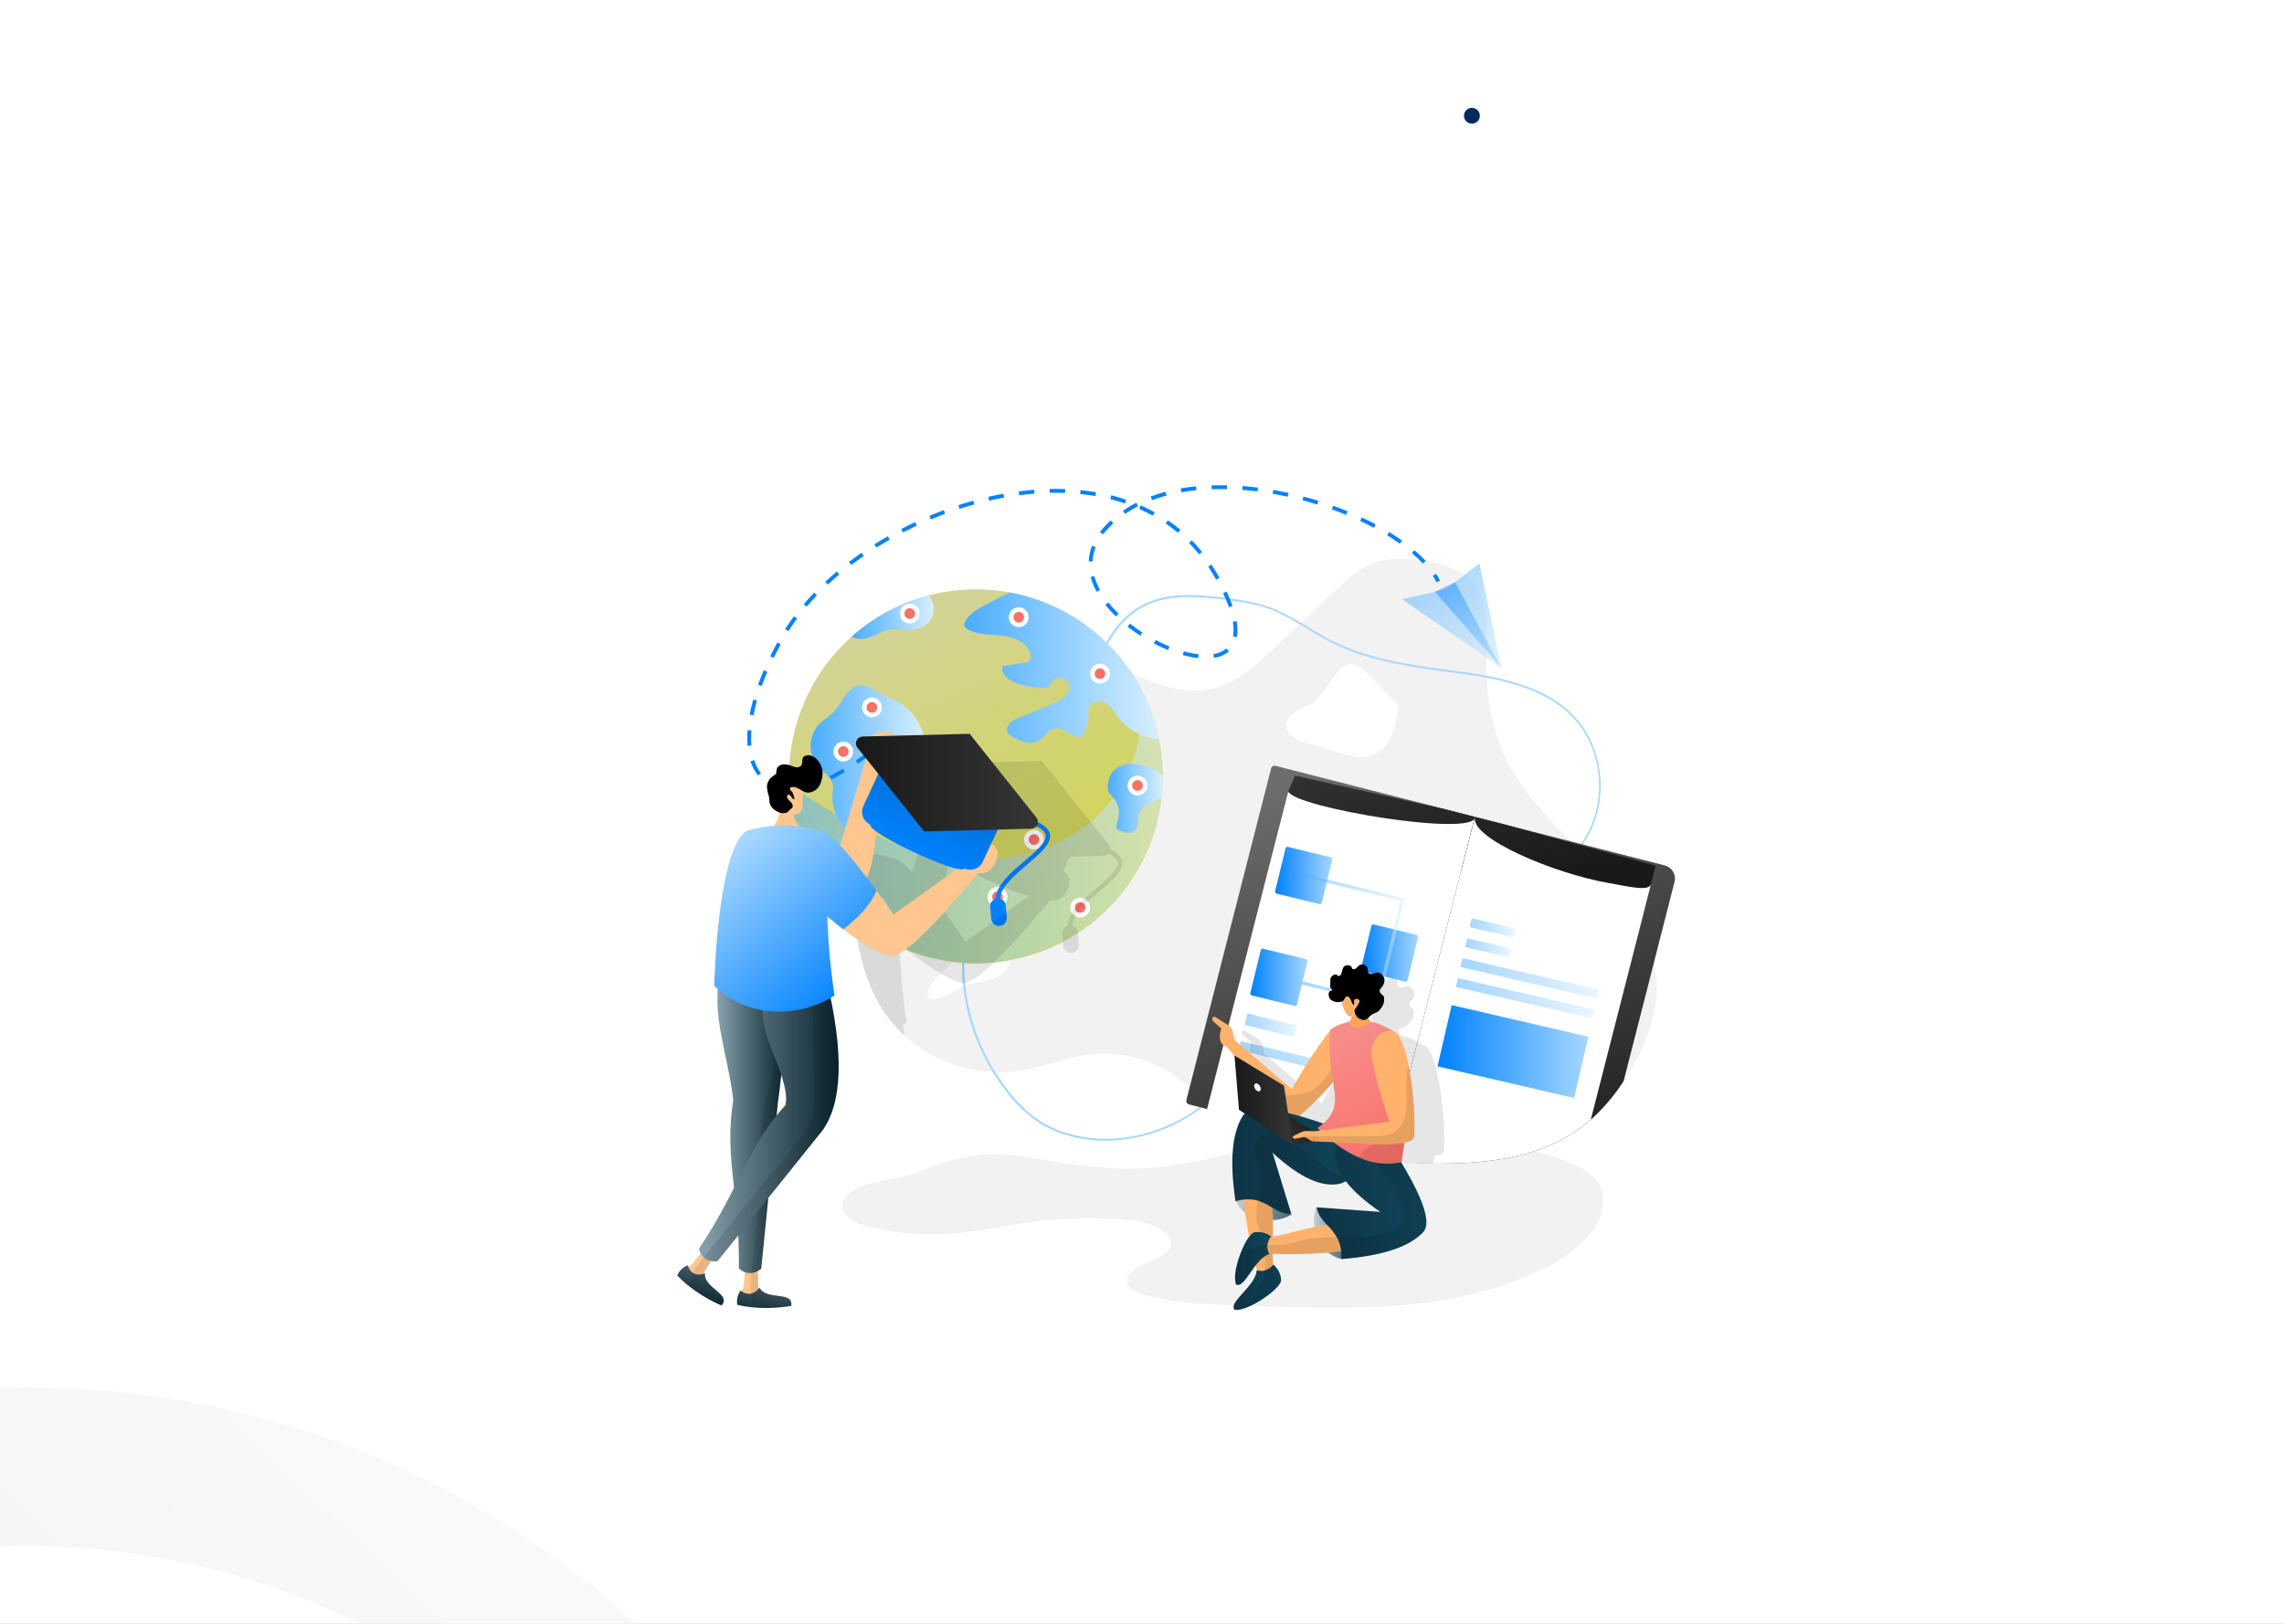 <svg width="1440" height="1024" viewBox="0 0 1440 1024" fill="none" xmlns="http://www.w3.org/2000/svg">
<rect x="0" y="0" width="1440" height="1024" fill="#808080" stroke="none"/>
<g clip-path="url(#clip0_0_3)">
<rect width="1440" height="1024" fill="white"/>
<circle cx="203.5" cy="252.5" r="4.5" fill="white"/>
<path opacity="0.2" d="M158.5 273H184.5C203.002 273 218 287.998 218 306.5C218 325.002 203.002 340 184.5 340H91.5L158.5 273Z" fill="url(#paint0_linear_0_3)"/>
<g clip-path="url(#clip1_0_3)">
<path fill-rule="evenodd" clip-rule="evenodd" d="M712.956 555.512C698.101 577.527 676.259 593.884 650.964 601.937C625.67 609.99 598.4 609.269 573.566 599.889C575.736 592.443 578.582 584.2 585.504 580.796C590.726 578.262 596.936 579.191 602.616 577.948C608.296 576.705 614.096 571.129 611.708 565.879C601.723 565.589 591.956 562.889 583.237 558.01C582.308 552.579 587.735 547.824 593.162 546.992C598.588 546.159 604.015 548.078 609.441 549.224C614.868 550.371 621.018 550.516 625.203 546.992C628.35 544.361 629.701 540.269 631.232 536.552C632.916 532.53 634.958 528.669 637.334 525.014C640.228 520.512 643.689 516.276 648.344 513.633C652.999 510.99 658.944 510.326 663.586 512.909C669.013 515.854 671.449 522.274 672.583 528.273C673.716 534.271 674.03 540.679 676.876 546.11C680.65 553.352 688.549 557.805 696.616 558.578C701.85 559.024 707.686 556.236 712.956 555.512Z" fill="#C4D1D6"/>
<path d="M538.872 750.232C533.711 753.104 530.008 758.04 531.383 762.819C533.108 768.854 541.633 772.125 549.363 773.971C566.107 777.91 583.358 779.234 600.506 777.893C616.182 776.687 631.329 773.271 646.776 771.099C665.02 768.545 683.461 767.696 701.862 768.564C712.124 769.059 722.869 770.23 731.153 774.9C734.94 777.049 738.232 780.174 738.292 783.747C738.389 790.071 729.308 793.655 722.037 796.648C714.765 799.642 707.252 806.183 711.859 811.469C713.42 812.997 715.303 814.156 717.37 814.86C729.863 819.966 744.31 821.281 758.371 822.162C777.508 823.369 796.706 823.924 815.904 824.298C849.814 824.974 884.195 825.022 916.971 818.59C934.073 815.277 950.756 810.08 966.715 803.093C989.41 793.076 1011.09 776.928 1010.79 756.869C1010.83 752.671 1009.57 748.564 1007.17 745.114C1003.56 740.057 997.043 736.521 990.435 733.673C971.599 725.587 950.182 721.785 928.934 719.058C891.961 714.315 853.83 712.528 817.291 718.502C784.093 723.921 752.57 735.664 718.612 736.908C697.364 737.692 676.236 734.289 655.374 730.958C644.907 729.28 634.307 727.602 623.659 727.989C607.247 728.568 592.86 733.89 578.534 739.345C566.065 744.101 550.183 743.92 538.872 750.232Z" fill="#F2F2F2"/>
<path fill-rule="evenodd" clip-rule="evenodd" d="M1042.8 606.901C1040.94 598.917 1038.06 591.208 1034.21 583.971C1032.57 580.893 1030.74 577.828 1028.89 574.967C1025.86 570.051 1022.52 565.335 1018.88 560.847C1014.79 555.935 1010.71 551.191 1006.41 546.738C1002.53 542.442 998.442 538.29 994.354 534.259C993.148 533.052 992.099 531.845 990.869 530.771H990.664C974.927 514.816 959.395 498.656 949.579 478.875C939.57 458.358 936.507 434.896 937.11 412.182C937.52 397.458 939.16 381.081 930.164 369.217C921.988 358.355 907.252 354.903 893.782 353.262C885.401 352.236 876.61 351.838 868.639 354.288C857.785 357.353 849.428 365.331 841.252 372.91C828.578 384.979 815.928 396.842 803.23 408.706C792.184 419.134 780.535 429.984 765.847 433.87C744.141 439.59 721.892 429.163 702.272 418.518C682.652 407.656 661.187 396.227 639.107 399.703C623.78 401.96 610.695 411.361 598.841 421.596C581.235 436.694 564.473 459.818 572.914 481.494C578.643 478.428 571.492 486.816 562.7 499.5C559.227 504.618 555.537 510.133 552.269 516.071C551.876 516.55 551.596 517.111 551.449 517.712C549.857 520.563 548.423 523.501 547.156 526.511C540.386 543.376 537.589 561.576 538.98 579.698C539.652 588.614 541.158 597.447 543.478 606.081C546.174 617.009 550.591 627.438 556.562 636.977C560.464 642.955 565.139 648.389 570.467 653.137C582.031 663.558 596.129 670.754 611.347 674.004C622.493 676.522 634.027 676.8 645.281 674.825C658.968 672.568 672.052 666.848 685.956 665.001C697.276 663.542 708.779 664.58 719.655 668.043C730.532 671.506 740.519 677.31 748.916 685.047C749.296 685.269 749.642 685.546 749.941 685.868C754.029 689.754 757.707 694.051 761.385 698.142C761.879 698.736 762.423 699.286 763.013 699.784C765.249 702.252 767.642 704.574 770.176 706.735C782.645 717.368 798.793 722.69 814.795 726.166C832.377 730.052 850.357 731.694 868.349 732.72C871.412 732.925 874.282 732.925 877.345 733.13C881.433 733.335 885.726 733.335 889.814 733.54C891.647 733.54 893.492 733.745 895.132 733.745C929.464 734.349 965.244 732.539 993.45 713.482C996.837 711.262 1000.06 708.801 1003.1 706.12C1011.05 698.984 1018 690.794 1023.74 681.777C1027.88 675.602 1031.51 669.104 1034.6 662.346C1040.12 650.277 1044.24 637.593 1044.62 624.498C1044.73 618.58 1044.12 612.671 1042.8 606.901ZM631.582 614.263C629.79 615.488 627.874 616.52 625.866 617.341C620.548 619.176 614.615 619.586 609.104 621.227C608.489 621.432 607.669 621.831 606.692 622.241C599.746 625.729 586.047 635.131 584.612 626.948C584.009 623.677 588.7 618.355 593.403 613.853C596.888 610.172 600.566 607.107 602.194 605.405L605.257 602.339C606.669 601.071 608.172 599.91 609.755 598.864C615.688 594.772 622.839 592.527 629.387 594.772C631.199 595.351 632.82 596.41 634.078 597.838C634.488 598.248 634.693 598.453 634.693 598.864C635.542 599.71 636.187 600.739 636.578 601.873C636.968 603.007 637.095 604.215 636.948 605.405C636.635 608.929 634.416 612.019 631.521 614.263H631.582ZM881.313 448.413C879.878 458.852 876.815 470.511 867.409 475.218C859.232 479.309 849.633 476.654 840.879 473.782C834.946 471.947 828.82 470.101 822.887 468.254C817.773 466.625 811.852 464.163 811.032 458.852C810.622 455.377 812.865 451.889 815.736 449.644C818.593 447.592 822.066 446.373 825.13 444.732C834.536 440.23 842.712 420.184 850.453 418.748C858.412 417.034 871.497 436.344 878.008 440.99C879.32 441.767 880.382 442.902 881.071 444.261C881.577 445.587 881.661 447.037 881.313 448.413Z" fill="#F2F2F2"/>
<path d="M697.123 719.359C689.802 719.378 682.508 718.465 675.416 716.644C668.162 714.835 661.242 711.881 654.916 707.894C648.048 703.27 641.914 697.64 636.719 691.191C623.857 675.622 614.728 657.312 610.032 637.665C601.253 601.688 610.659 569.681 619.679 538.7C625.709 518.183 639.058 501.287 651.974 485.006C660.946 473.673 670.219 461.954 676.912 449.161C680.216 442.849 683.134 435.97 685.956 429.32C693.77 410.915 701.838 391.906 719.082 382.167C734.952 373.2 754.053 374.696 772.347 377.013C781.91 378.22 791.219 379.572 799.986 382.71C808.753 385.848 816.869 390.736 824.671 395.467C829.254 398.242 834.005 401.115 838.829 403.601C860.993 414.994 886.546 419.037 910.833 422.211C939.365 425.953 971.647 430.177 992.123 451.334C1013.75 473.685 1015.04 512.595 994.849 536.299C982.79 550.528 963.29 560.243 938.545 564.395C926.076 566.483 913.221 567.171 900.836 567.847C892.323 568.293 883.544 568.764 874.945 569.693C865.117 570.743 853.758 572.553 843.942 577.984C824.816 588.545 815.675 609.774 806.836 630.291C804.328 636.12 801.735 642.155 798.961 647.803C786.902 672.399 769.598 691.987 748.977 704.442C733.357 714.015 715.437 719.17 697.123 719.359ZM749.7 376.482C739.136 376.482 728.886 378.1 719.782 383.241C702.899 392.775 694.916 411.603 687.222 429.815C684.388 436.489 681.458 443.392 678.13 449.74C671.377 462.642 662.079 474.397 653.071 485.778C640.228 502.023 626.939 518.811 620.994 539.074C611.95 569.874 602.592 601.724 611.347 637.375C616.005 656.84 625.051 674.979 637.792 690.406C642.903 696.765 648.945 702.315 655.712 706.868C661.918 710.787 668.708 713.692 675.826 715.473C699.305 721.508 725.823 717.163 748.555 703.404C768.971 691.07 786.094 671.663 798.069 647.284C800.843 641.66 803.423 635.637 805.932 629.832C814.855 609.11 824.02 587.688 843.556 576.934C853.565 571.395 865.081 569.56 875.018 568.486C883.652 567.557 892.455 567.086 900.969 566.628C913.354 565.964 926.148 565.276 938.557 563.2C963.001 559.097 982.223 549.514 994.137 535.514C1013.9 512.269 1012.67 474.095 991.448 452.166C971.273 431.323 939.22 427.123 910.942 423.43C886.498 420.232 860.812 416.189 838.479 404.675C833.655 402.177 828.832 399.292 824.249 396.505C816.471 391.81 808.44 386.946 799.781 383.844C791.123 380.743 781.898 379.415 772.407 378.22C764.862 377.161 757.258 376.581 749.64 376.482H749.7Z" fill="#A6D7FF"/>
<path fill-rule="evenodd" clip-rule="evenodd" d="M733.059 489.23V489.568C733.056 494.003 732.811 498.435 732.323 502.844C730.26 521.721 723.606 539.804 712.944 555.512C698.096 577.535 676.254 593.898 650.956 601.949C625.658 610.001 598.385 609.271 573.554 599.877C552.325 591.807 533.873 577.78 520.41 559.477C506.948 541.174 499.046 519.373 497.654 496.688C497.509 494.275 497.461 491.933 497.461 489.556C497.45 474.072 500.488 458.738 506.402 444.43C512.316 430.123 520.99 417.122 531.927 406.171C542.864 395.22 555.851 386.534 570.145 380.61C584.438 374.685 599.759 371.638 615.23 371.643C622.419 371.633 629.594 372.3 636.659 373.634C653.81 376.822 670.043 383.774 684.188 393.991C698.334 404.208 710.041 417.436 718.467 432.723C724.26 443.194 728.397 454.5 730.731 466.239C732.29 473.803 733.07 481.507 733.059 489.23Z" fill="url(#paint1_linear_0_3)"/>
<path opacity="0.5" fill-rule="evenodd" clip-rule="evenodd" d="M733.059 489.025V489.363C733.056 493.798 732.811 498.23 732.323 502.638C730.26 521.515 723.606 539.599 712.944 555.307C699.169 575.729 679.348 591.32 656.265 599.89C633.183 608.461 607.998 609.58 584.247 603.092C560.496 596.604 539.372 582.834 523.841 563.715C508.31 544.596 499.152 521.09 497.654 496.495C505.649 499.995 513.017 505.04 520.482 509.687C548.109 527.102 579.173 540.438 611.793 541.947C644.413 543.455 678.672 531.857 699.317 506.488C700.294 505.281 701.162 504.075 702.031 502.868C706.809 496.269 710.674 489.055 713.523 481.421C715.848 475.357 717.538 469.068 718.564 462.654C719.135 459.394 719.537 456.107 719.77 452.806C720.324 445.988 719.885 439.125 718.467 432.434C724.26 442.904 728.397 454.21 730.731 465.949C732.296 473.541 733.076 481.273 733.059 489.025Z" fill="url(#paint2_linear_0_3)"/>
<path fill-rule="evenodd" clip-rule="evenodd" d="M730.731 466.19C726.541 465.671 722.444 464.561 718.564 462.896C713.861 461.042 709.695 458.043 706.444 454.17C703.635 450.766 701.621 446.699 698.063 444.128C694.506 441.558 688.513 441.715 686.764 445.77C686.04 447.471 686.282 449.39 686.282 451.297C686.327 456.15 684.795 460.885 681.916 464.79C676.104 465.804 671.353 458.575 665.492 459.359C660.668 459.987 658.256 465.611 653.807 467.699C648.983 469.98 643.388 467.409 638.685 464.935C637.428 464.349 636.319 463.487 635.441 462.413C634.93 461.382 634.759 460.216 634.952 459.082C635.145 457.948 635.692 456.904 636.514 456.101C638.199 454.536 640.196 453.347 642.375 452.613C649.61 449.704 656.665 446.699 663.84 443.73C669.073 441.509 675.38 437.478 674.018 431.951C672.956 427.341 665.685 426.073 663.164 430.056C662.489 431.178 662.103 432.47 661.03 433.206C660.11 433.749 659.043 433.99 657.979 433.894C651.901 433.853 645.879 432.733 640.192 430.587C635.585 428.849 630.448 424.625 632.293 420.063L645.715 418.023C646.394 418.018 647.066 417.873 647.688 417.599C648.31 417.326 648.869 416.928 649.333 416.43C649.774 415.564 649.926 414.578 649.767 413.618C648.79 405.858 639.975 401.779 632.173 400.91C624.37 400.041 615.977 400.668 609.393 396.396C608.795 396.045 608.319 395.518 608.03 394.887C607.905 394.49 607.862 394.071 607.903 393.656C607.945 393.241 608.07 392.839 608.272 392.474C610.358 387.815 615.013 384.858 619.474 382.481C624.515 379.813 630.617 376.325 636.731 373.658C653.867 376.853 670.084 383.806 684.216 394.019C698.349 404.231 710.046 417.449 718.467 432.723C724.256 443.179 728.393 454.468 730.731 466.19Z" fill="url(#paint3_linear_0_3)"/>
<path fill-rule="evenodd" clip-rule="evenodd" d="M581.935 463.089C583.201 468.363 582.176 474.494 578.124 478.09C574.76 481.095 570.02 481.844 565.739 483.28C556.647 486.333 548.133 495.047 550.135 504.437C550.75 507.297 552.281 509.952 552.426 512.885C552.691 518.219 548.121 522.769 543.092 524.531C541.564 525.149 539.9 525.349 538.269 525.111C536.77 524.717 535.389 523.967 534.241 522.926C530.954 520.178 528.388 516.668 526.765 512.701C525.143 508.734 524.513 504.43 524.932 500.164C525.204 498.603 525.309 497.017 525.245 495.433C524.666 490.292 519.396 487.287 515.923 483.449C512.802 479.76 511.102 475.076 511.128 470.243C511.155 465.409 512.907 460.745 516.068 457.09C518.998 453.904 522.918 451.768 525.908 448.642C528.899 445.516 530.925 441.328 533.662 437.78C542.972 425.808 549.339 435.97 559.264 439.409C569.996 443.175 579.089 451.309 581.935 463.089Z" fill="url(#paint4_linear_0_3)"/>
<path fill-rule="evenodd" clip-rule="evenodd" d="M733.059 489.23V489.568C733.056 494.003 732.811 498.435 732.323 502.844C727.668 506.235 720.204 507.538 718.178 513.126C716.863 516.747 718.178 521.321 715.465 523.892C712.992 526.124 709.158 525.099 706.058 523.892C705.482 523.72 704.951 523.424 704.503 523.023C703.152 521.707 704.021 519.523 704.648 517.785C705.465 515.318 705.654 512.685 705.197 510.127C704.74 507.568 703.652 505.164 702.031 503.133C700.97 501.721 699.619 500.563 698.883 498.957C697.967 496.676 698.449 494.13 699.076 491.716C700.632 485.271 706.589 481.578 713.185 481.626H713.523C717.202 481.827 720.822 482.643 724.231 484.04C727.444 485.046 730.401 486.734 732.902 488.988L733.059 489.23Z" fill="url(#paint5_linear_0_3)"/>
<path fill-rule="evenodd" clip-rule="evenodd" d="M570.997 508.637C570.893 509.361 570.955 510.1 571.178 510.797C571.586 511.622 572.217 512.316 572.999 512.8C578.401 516.626 585.323 517.507 591.944 517.628C593.046 517.737 594.158 517.549 595.163 517.085C596.9 516.071 597.274 513.766 597.467 511.762C597.633 511.007 597.517 510.217 597.141 509.542C596.778 509.135 596.311 508.835 595.791 508.673C593.13 507.596 590.334 506.889 587.482 506.573C586.439 506.499 585.403 506.345 584.383 506.114C581.115 505.221 578.112 498.318 575.941 498.197C572.914 498.016 571.178 506.512 570.997 508.637Z" fill="#C4D1D6"/>
<path fill-rule="evenodd" clip-rule="evenodd" d="M586.445 391.279C584.269 394.139 581.126 396.108 577.605 396.818C571.757 398.025 565.667 396.094 559.879 397.337C553.777 398.629 548.459 403.372 542.248 402.973C540.386 402.824 538.567 402.333 536.882 401.525C550.806 389.082 567.495 380.145 585.564 375.456C586.797 377.202 587.772 379.117 588.459 381.141C588.894 382.874 588.939 384.683 588.591 386.437C588.243 388.19 587.51 389.844 586.445 391.279Z" fill="url(#paint6_linear_0_3)"/>
<path fill-rule="evenodd" clip-rule="evenodd" d="M551.208 588.557C535.335 578.257 522.18 564.276 512.86 547.8C515.441 547.909 518.13 548.162 519.626 547.8C524.329 546.448 529.393 544.59 533.891 546.509C538.848 548.621 540.813 554.414 544.13 558.71C546.936 562.281 550.811 564.857 555.188 566.06C556.238 566.215 557.233 566.63 558.082 567.267C558.906 568.185 559.338 569.389 559.288 570.622C559.468 574.04 558.828 577.451 557.423 580.571C556.017 583.691 553.886 586.429 551.208 588.557Z" fill="#C4D1D6"/>
<path d="M573.566 393.174C577.016 393.174 579.812 390.375 579.812 386.922C579.812 383.469 577.016 380.67 573.566 380.67C570.116 380.67 567.319 383.469 567.319 386.922C567.319 390.375 570.116 393.174 573.566 393.174Z" fill="white"/>
<path d="M573.566 390.277C575.417 390.277 576.918 388.775 576.918 386.922C576.918 385.069 575.417 383.567 573.566 383.567C571.714 383.567 570.213 385.069 570.213 386.922C570.213 388.775 571.714 390.277 573.566 390.277Z" fill="#F97068"/>
<path d="M642.29 395.479C645.74 395.479 648.537 392.68 648.537 389.227C648.537 385.774 645.74 382.975 642.29 382.975C638.84 382.975 636.044 385.774 636.044 389.227C636.044 392.68 638.84 395.479 642.29 395.479Z" fill="white"/>
<path d="M642.29 392.582C644.142 392.582 645.643 391.08 645.643 389.227C645.643 387.374 644.142 385.872 642.29 385.872C640.439 385.872 638.938 387.374 638.938 389.227C638.938 391.08 640.439 392.582 642.29 392.582Z" fill="#F97068"/>
<path fill-rule="evenodd" clip-rule="evenodd" d="M699.764 424.83C699.764 426.069 699.397 427.28 698.709 428.31C698.021 429.34 697.044 430.143 695.9 430.617C694.756 431.091 693.498 431.215 692.284 430.974C691.07 430.732 689.955 430.135 689.079 429.259C688.204 428.383 687.608 427.267 687.367 426.052C687.125 424.837 687.249 423.578 687.723 422.433C688.196 421.289 688.999 420.31 690.028 419.622C691.057 418.934 692.267 418.567 693.505 418.567C694.327 418.565 695.142 418.726 695.902 419.04C696.662 419.354 697.353 419.816 697.934 420.398C698.516 420.98 698.977 421.671 699.29 422.431C699.604 423.192 699.765 424.007 699.764 424.83Z" fill="white"/>
<path d="M693.505 428.185C695.356 428.185 696.857 426.683 696.857 424.83C696.857 422.977 695.356 421.475 693.505 421.475C691.654 421.475 690.153 422.977 690.153 424.83C690.153 426.683 691.654 428.185 693.505 428.185Z" fill="#F97068"/>
<path fill-rule="evenodd" clip-rule="evenodd" d="M723.448 495.373C723.45 496.612 723.085 497.824 722.399 498.856C721.712 499.888 720.736 500.692 719.592 501.168C718.449 501.644 717.19 501.77 715.975 501.53C714.761 501.289 713.644 500.694 712.768 499.818C711.891 498.943 711.294 497.827 711.051 496.611C710.809 495.396 710.932 494.136 711.406 492.991C711.879 491.845 712.681 490.866 713.711 490.178C714.74 489.489 715.951 489.121 717.189 489.121C718.847 489.121 720.437 489.779 721.61 490.952C722.784 492.124 723.444 493.714 723.448 495.373Z" fill="white"/>
<path d="M717.189 498.728C719.04 498.728 720.541 497.226 720.541 495.373C720.541 493.52 719.04 492.018 717.189 492.018C715.337 492.018 713.837 493.52 713.837 495.373C713.837 497.226 715.337 498.728 717.189 498.728Z" fill="#F97068"/>
<path fill-rule="evenodd" clip-rule="evenodd" d="M658.148 529.455C658.155 530.693 657.795 531.906 657.113 532.938C656.431 533.971 655.458 534.778 654.317 535.257C653.176 535.736 651.919 535.865 650.705 535.628C649.491 535.39 648.374 534.798 647.497 533.925C646.62 533.052 646.021 531.938 645.778 530.725C645.534 529.511 645.655 528.252 646.127 527.108C646.599 525.963 647.399 524.985 648.427 524.296C649.455 523.608 650.664 523.24 651.901 523.24C653.552 523.24 655.135 523.894 656.306 525.058C657.476 526.223 658.138 527.804 658.148 529.455Z" fill="white"/>
<path d="M651.901 532.811C653.753 532.811 655.254 531.308 655.254 529.455C655.254 527.602 653.753 526.1 651.901 526.1C650.05 526.1 648.549 527.602 648.549 529.455C648.549 531.308 650.05 532.811 651.901 532.811Z" fill="#F97068"/>
<path fill-rule="evenodd" clip-rule="evenodd" d="M635.151 565.614C635.154 566.853 634.789 568.065 634.102 569.097C633.416 570.129 632.439 570.933 631.296 571.409C630.153 571.885 628.894 572.011 627.679 571.771C626.464 571.53 625.348 570.935 624.471 570.059C623.595 569.184 622.998 568.068 622.755 566.852C622.513 565.637 622.636 564.377 623.109 563.232C623.583 562.086 624.385 561.107 625.414 560.419C626.444 559.73 627.654 559.362 628.893 559.362C629.714 559.361 630.528 559.521 631.287 559.835C632.046 560.148 632.736 560.608 633.317 561.189C633.899 561.77 634.36 562.459 634.675 563.219C634.989 563.978 635.151 564.792 635.151 565.614Z" fill="white"/>
<path d="M628.893 568.969C630.744 568.969 632.245 567.467 632.245 565.614C632.245 563.761 630.744 562.259 628.893 562.259C627.041 562.259 625.54 563.761 625.54 565.614C625.54 567.467 627.041 568.969 628.893 568.969Z" fill="#F97068"/>
<path d="M681.012 578.576C684.462 578.576 687.258 575.777 687.258 572.324C687.258 568.871 684.462 566.072 681.012 566.072C677.562 566.072 674.765 568.871 674.765 572.324C674.765 575.777 677.562 578.576 681.012 578.576Z" fill="white"/>
<path fill-rule="evenodd" clip-rule="evenodd" d="M684.364 572.324C684.364 572.988 684.168 573.636 683.799 574.188C683.431 574.74 682.907 575.17 682.295 575.424C681.682 575.678 681.008 575.744 680.358 575.615C679.708 575.485 679.11 575.166 678.641 574.697C678.172 574.227 677.853 573.63 677.724 572.979C677.594 572.328 677.661 571.653 677.915 571.04C678.168 570.427 678.598 569.903 679.149 569.534C679.701 569.166 680.349 568.969 681.012 568.969C681.901 568.969 682.754 569.322 683.382 569.952C684.011 570.581 684.364 571.434 684.364 572.324Z" fill="#F97068"/>
<path d="M549.725 452.371C553.175 452.371 555.972 449.572 555.972 446.12C555.972 442.667 553.175 439.868 549.725 439.868C546.275 439.868 543.478 442.667 543.478 446.12C543.478 449.572 546.275 452.371 549.725 452.371Z" fill="white"/>
<path d="M549.725 449.475C551.576 449.475 553.077 447.973 553.077 446.12C553.077 444.267 551.576 442.765 549.725 442.765C547.873 442.765 546.373 444.267 546.373 446.12C546.373 447.973 547.873 449.475 549.725 449.475Z" fill="#F97068"/>
<path fill-rule="evenodd" clip-rule="evenodd" d="M537.943 473.926C537.953 475.164 537.595 476.377 536.915 477.412C536.235 478.446 535.263 479.254 534.124 479.735C532.984 480.216 531.727 480.348 530.512 480.113C529.298 479.878 528.18 479.288 527.301 478.417C526.422 477.546 525.822 476.433 525.575 475.22C525.329 474.006 525.448 472.747 525.918 471.602C526.387 470.457 527.186 469.477 528.213 468.786C529.239 468.095 530.448 467.725 531.685 467.723C533.335 467.72 534.92 468.37 536.092 469.533C537.265 470.695 537.931 472.275 537.943 473.926Z" fill="white"/>
<path d="M531.685 477.282C533.536 477.282 535.037 475.779 535.037 473.926C535.037 472.073 533.536 470.571 531.685 470.571C529.833 470.571 528.332 472.073 528.332 473.926C528.332 475.779 529.833 477.282 531.685 477.282Z" fill="#F97068"/>
<path fill-rule="evenodd" clip-rule="evenodd" d="M586.071 506.344C586.073 507.583 585.708 508.796 585.021 509.828C584.334 510.86 583.357 511.665 582.213 512.14C581.069 512.616 579.809 512.741 578.594 512.5C577.379 512.258 576.263 511.661 575.387 510.785C574.511 509.908 573.914 508.791 573.673 507.575C573.432 506.358 573.557 505.098 574.032 503.953C574.508 502.808 575.312 501.83 576.343 501.142C577.374 500.455 578.585 500.089 579.824 500.092C581.48 500.095 583.067 500.755 584.238 501.926C585.409 503.098 586.068 504.686 586.071 506.344Z" fill="white"/>
<path fill-rule="evenodd" clip-rule="evenodd" d="M583.177 506.344C583.177 507.007 582.98 507.656 582.612 508.208C582.243 508.759 581.72 509.189 581.107 509.443C580.495 509.697 579.821 509.764 579.17 509.634C578.52 509.505 577.923 509.185 577.454 508.716C576.985 508.247 576.666 507.649 576.536 506.998C576.407 506.347 576.473 505.673 576.727 505.06C576.981 504.446 577.411 503.922 577.962 503.554C578.513 503.185 579.161 502.988 579.824 502.988C580.713 502.988 581.566 503.342 582.195 503.971C582.824 504.6 583.177 505.454 583.177 506.344Z" fill="#FFAF20"/>
<path fill-rule="evenodd" clip-rule="evenodd" d="M543.129 562.259C543.129 563.498 542.761 564.71 542.073 565.74C541.385 566.77 540.407 567.573 539.262 568.047C538.118 568.52 536.859 568.644 535.645 568.401C534.43 568.158 533.315 567.561 532.44 566.684C531.565 565.806 530.97 564.689 530.73 563.473C530.49 562.257 530.616 560.998 531.091 559.853C531.567 558.709 532.371 557.731 533.402 557.045C534.432 556.358 535.644 555.993 536.882 555.995C537.703 555.995 538.517 556.157 539.275 556.472C540.034 556.787 540.723 557.248 541.303 557.83C541.884 558.412 542.343 559.103 542.657 559.863C542.97 560.622 543.13 561.437 543.129 562.259Z" fill="white"/>
<path d="M536.882 565.614C538.734 565.614 540.234 564.112 540.234 562.259C540.234 560.406 538.734 558.903 536.882 558.903C535.031 558.903 533.53 560.406 533.53 562.259C533.53 564.112 535.031 565.614 536.882 565.614Z" fill="#FFAF20"/>
<path d="M804.073 482.926L929.914 515.122L875.379 728.622L749.538 696.426C748.98 696.283 748.502 695.924 748.208 695.429C747.915 694.933 747.83 694.341 747.972 693.783L801.435 484.481C801.577 483.923 801.936 483.444 802.431 483.15C802.926 482.856 803.518 482.771 804.075 482.914L804.073 482.926Z" fill="url(#paint7_linear_0_3)"/>
<path d="M812.214 499.054L816.507 489.121L910.098 510.073L929.911 515.142L921.349 548.645L807.318 518.243L812.214 499.054Z" fill="url(#paint8_linear_0_3)"/>
<path d="M929.923 515.13L921.337 548.657L893.685 657.06L875.392 728.652C873.257 736.956 830.17 734.482 796.73 728.218C774.337 724.042 756.26 718.128 757.671 712.528L761.036 699.361L807.318 518.243L812.19 499.102C816.194 509.481 930.936 528.261 929.923 515.13Z" fill="white"/>
<path d="M1055.73 556.176L1042.8 606.865L1023.65 681.765C1017.87 690.768 1010.91 698.955 1002.95 706.108C999.894 708.74 996.694 711.202 993.365 713.482C967.475 730.945 935.108 733.999 903.501 733.806C900.692 733.806 897.834 733.806 895.06 733.709L875.38 728.664L893.685 657.06L921.361 548.657L929.947 515.13L949.76 520.223L990.761 530.711L1049.55 545.748C1050.64 546.02 1051.67 546.506 1052.58 547.179C1053.48 547.852 1054.24 548.698 1054.82 549.668C1055.39 550.638 1055.77 551.713 1055.93 552.83C1056.09 553.947 1056.02 555.085 1055.73 556.176Z" fill="url(#paint9_linear_0_3)"/>
<path d="M1040.88 557.564L1043.86 545.942L949.724 520.211L929.911 515.142L921.349 548.645L1035.98 576.753L1040.88 557.564Z" fill="url(#paint10_linear_0_3)"/>
<path d="M1040.9 557.576L1034.17 583.959L1002.95 706.096C999.894 708.728 996.694 711.19 993.365 713.47C967.475 730.933 935.108 733.987 903.501 733.794C900.692 733.794 897.834 733.794 895.06 733.697L889.778 733.552C885.557 733.408 881.337 733.311 877.128 733.118C875.669 731.416 875.042 729.92 875.38 728.652L893.685 657.06L921.361 548.657L929.947 515.13C926.498 528.623 980.414 550.95 1013.81 556.767C1025.85 558.855 1039.6 562.428 1040.9 557.576Z" fill="white"/>
<path d="M839.065 540.642L812 534.044C811.34 533.883 810.674 534.288 810.513 534.949L803.921 562.036C803.76 562.697 804.165 563.363 804.825 563.523L831.89 570.122C832.55 570.282 833.215 569.877 833.376 569.217L839.969 542.13C840.129 541.469 839.725 540.803 839.065 540.642Z" fill="url(#paint11_linear_0_3)"/>
<path d="M823.442 604.862L796.377 598.264C795.717 598.103 795.052 598.508 794.891 599.169L788.298 626.256C788.137 626.916 788.542 627.582 789.202 627.743L816.267 634.341C816.927 634.502 817.593 634.097 817.753 633.437L824.346 606.35C824.507 605.689 824.102 605.023 823.442 604.862Z" fill="url(#paint12_linear_0_3)"/>
<path d="M893.175 589.564L866.11 582.966C865.45 582.805 864.784 583.21 864.624 583.87L858.031 610.958C857.87 611.618 858.275 612.284 858.935 612.445L886 619.043C886.66 619.204 887.325 618.799 887.486 618.138L894.079 591.051C894.239 590.391 893.835 589.725 893.175 589.564Z" fill="url(#paint13_linear_0_3)"/>
<path opacity="0.5" d="M817.782 646.718L786.51 639.095L784.752 646.318L816.024 653.942L817.782 646.718Z" fill="url(#paint14_linear_0_3)"/>
<path opacity="0.5" d="M883.689 681.275L782.259 656.547L780.892 662.164L882.321 686.891L883.689 681.275Z" fill="url(#paint15_linear_0_3)"/>
<path opacity="0.5" d="M869.362 632.729L820.8 620.889L821.283 618.91L867.879 630.267L883.025 568.028L821.705 553.074L822.187 551.107L885.473 566.531L869.362 632.729Z" fill="url(#paint16_linear_0_3)"/>
<path opacity="0.5" d="M955.493 585.504L927.896 579.113L926.604 584.698L954.202 591.089L955.493 585.504Z" fill="url(#paint17_linear_0_3)"/>
<path opacity="0.5" d="M952.593 598.066L924.996 591.675L923.704 597.26L951.302 603.652L952.593 598.066Z" fill="url(#paint18_linear_0_3)"/>
<path opacity="0.5" d="M1008.28 624.202L922.083 604.238L920.791 609.823L1006.99 629.787L1008.28 624.202Z" fill="url(#paint19_linear_0_3)"/>
<path opacity="0.5" d="M1005.38 636.764L919.182 616.8L917.891 622.385L1004.09 642.349L1005.38 636.764Z" fill="url(#paint20_linear_0_3)"/>
<path d="M1001.44 653.801L915.243 633.836L906.312 672.462L992.511 692.426L1001.44 653.801Z" fill="url(#paint21_linear_0_3)"/>
<path opacity="0.1" fill-rule="evenodd" clip-rule="evenodd" d="M906.697 679.761C904.96 671.084 902.633 663.951 899.823 660.656C899.043 659.946 898.117 659.414 897.11 659.099C895.904 658.375 894.831 657.687 893.661 657.06C890.358 655.157 886.777 653.785 883.049 652.993C882.376 652.246 881.774 651.438 881.252 650.579C882.053 649.66 882.969 648.849 883.978 648.165C885.57 647.236 886.98 647.284 888.283 645.751C890.514 643.229 891.732 640.996 891.285 637.605C891.044 635.662 888.524 635.468 888.476 633.477C888.476 631.727 890.224 631.293 890.888 629.639C891.418 628.239 891.961 627.322 891.575 625.862C891.403 625.032 891.029 624.258 890.486 623.607C889.943 622.957 889.249 622.45 888.464 622.132C886.052 621.01 884.014 623.774 881.831 622.325C880.42 621.3 881.638 619.26 880.42 618.053C879.993 617.582 879.455 617.224 878.855 617.014C878.255 616.803 877.611 616.745 876.983 616.846C874.704 617.051 874.125 620.153 871.798 619.767C870.918 619.562 871.171 618.258 870.339 617.872C869.836 617.515 869.245 617.304 868.63 617.261C868.015 617.219 867.401 617.346 866.854 617.631C864.141 618.934 865.648 623.4 862.73 624.075C862.006 624.22 861.861 623.062 861.138 623.062C860.474 623.048 859.818 623.217 859.244 623.552C858.67 623.886 858.198 624.372 857.882 624.956C857.207 625.874 857.592 626.791 857.544 627.913C857.276 629.165 857.325 630.464 857.689 631.691C857.93 632.222 858.81 632.27 858.666 632.898C858.521 633.525 857.255 633.284 856.869 633.96C856.609 634.375 856.447 634.845 856.397 635.332C856.347 635.82 856.409 636.312 856.58 636.772C856.728 637.776 857.265 638.682 858.075 639.294C859.016 639.935 860.096 640.345 861.225 640.489C862.355 640.634 863.502 640.51 864.575 640.127C864.987 643.206 866.206 646.121 868.108 648.575C868.475 648.989 868.933 649.313 869.445 649.522C869.957 649.732 870.511 649.82 871.062 649.782C870.712 651.015 870.104 652.158 869.278 653.137C867.67 653.48 866.097 653.965 864.575 654.586C862.891 654.984 861.297 655.692 859.872 656.674C859.1 657.108 858.268 657.446 857.46 657.88C857.435 658.125 857.435 658.372 857.46 658.617C856.833 659.192 856.264 659.826 855.76 660.511C847.432 671.647 839.935 683.382 833.33 695.62L797.153 664.482C796.284 661.767 796.284 657.736 794.15 655.853L785.154 650.12C783.646 648.768 782.055 651.387 783.646 652.739L788.772 657.205C787.856 659.684 787.623 662.364 788.096 664.965C788.445 665.873 788.99 666.692 789.693 667.364C790.396 668.036 791.238 668.544 792.16 668.851L792.269 668.754C793.619 670.348 795.03 672.001 796.429 673.703C796.64 673.972 796.866 674.23 797.104 674.475L799.818 707.797L799.878 708.473L801.904 709.837L803.604 710.947C803.217 711.274 802.877 711.652 802.591 712.07C799.521 716.975 797.535 722.481 796.767 728.218C830.206 734.482 873.293 736.956 875.428 728.652C875.09 729.92 875.717 731.416 877.176 733.118C881.397 733.311 885.618 733.408 889.826 733.552L895.108 733.697C897.87 733.697 900.728 733.794 903.55 733.794C903.791 732.297 903.984 730.789 904.177 729.292C907.794 728.556 910.098 727.301 910.483 725.358C910.972 710.064 909.702 694.764 906.697 679.761ZM859.257 691.07C861.005 702.125 861.922 709.354 852.998 717.211C847.523 715.316 842.531 713.711 837.936 712.384C845.564 705.821 852.691 698.697 859.257 691.07Z" fill="black"/>
<path d="M556.418 469.714L554.85 467.868C556.056 466.842 557.262 465.792 558.468 464.706L560.072 466.54C558.866 467.627 557.636 468.689 556.418 469.714Z" fill="#FFC358"/>
<path d="M495.387 498.209C491.999 497.929 488.696 497.003 485.655 495.482L486.753 493.321C489.524 494.677 492.528 495.496 495.604 495.735L495.387 498.209ZM505.36 497.763L504.962 495.349C508.087 494.802 511.16 493.995 514.151 492.935L514.935 495.228C511.826 496.333 508.631 497.181 505.384 497.763H505.36ZM524.027 491.523L522.978 489.338C525.739 488.011 528.585 486.478 531.419 484.788L532.625 486.876C529.755 488.602 526.849 490.171 524.027 491.523ZM477.841 489.049C475.786 486.358 474.219 483.327 473.21 480.094L475.514 479.345C476.435 482.308 477.867 485.085 479.746 487.552L477.841 489.049ZM540.91 481.602L539.547 479.611C542.08 477.873 544.708 475.99 547.337 473.926L548.808 475.858C546.143 477.909 543.49 479.792 540.91 481.602ZM471.329 470.306C471.196 468.785 471.136 467.216 471.136 465.587C471.136 463.958 471.136 462.196 471.341 460.421L473.753 460.602C473.62 462.316 473.56 463.982 473.56 465.587C473.56 467.192 473.56 468.652 473.741 470.113L471.329 470.306ZM475.043 451.116L472.631 450.658C473.222 447.604 473.982 444.382 474.911 441.111L477.238 441.775C476.358 444.985 475.61 448.123 475.043 451.116ZM480.229 432.615L477.949 431.794C479.011 428.837 480.229 425.76 481.567 422.694L483.798 423.648C482.472 426.689 481.266 429.706 480.229 432.615ZM755.416 414.982C752.131 414.612 748.881 413.978 745.697 413.087L746.336 410.746C749.394 411.6 752.515 412.209 755.669 412.568L755.416 414.982ZM487.802 414.885L485.619 413.811C487.018 410.999 488.501 408.055 490.117 405.146L492.239 406.353C490.672 409.177 489.176 412.073 487.802 414.885ZM765.425 414.885L765.027 412.472C768.032 412.079 770.869 410.864 773.227 408.96L774.807 410.794C772.11 412.981 768.865 414.384 765.425 414.849V414.885ZM736.375 409.913C733.408 408.706 730.345 407.318 727.451 405.786L728.573 403.637C731.455 405.134 734.385 406.486 737.291 407.656L736.375 409.913ZM779.787 401.755L777.376 401.308C777.614 399.998 777.731 398.669 777.725 397.337C777.713 395.573 777.556 393.813 777.255 392.075L779.667 391.665C779.991 393.539 780.161 395.436 780.173 397.337C780.193 398.818 780.072 400.297 779.812 401.755H779.787ZM718.925 400.874C716.152 399.087 713.451 397.168 710.918 395.189L712.414 393.27C714.886 395.213 717.527 397.084 720.24 398.834L718.925 400.874ZM497.039 398.001L495.001 396.698C496.725 393.994 498.619 391.291 500.572 388.636L502.514 390.084C500.633 392.691 498.788 395.31 497.099 398.001H497.039ZM703.514 388.72C701.149 386.431 698.934 383.992 696.882 381.418L698.787 379.91C700.771 382.407 702.918 384.77 705.214 386.982L703.514 388.72ZM774.843 382.915C773.758 379.91 772.523 376.961 771.141 374.081L773.324 373.031C774.748 375.987 776.016 379.017 777.122 382.106L774.843 382.915ZM508.579 382.565L506.734 380.984C508.833 378.57 511.04 376.084 513.307 373.743L515.031 375.42C512.824 377.737 510.642 380.139 508.579 382.565ZM691.383 373.175C689.767 370.252 688.501 367.149 687.608 363.931L689.948 363.291C690.793 366.327 691.987 369.255 693.505 372.017L691.383 373.175ZM521.941 368.662L520.289 366.888C522.628 364.703 525.112 362.531 527.609 360.419L529.164 362.277C526.68 364.365 524.256 366.513 521.941 368.662ZM766.74 365.536C766.137 364.45 765.534 363.351 764.834 362.229C763.833 360.539 762.808 358.91 761.747 357.317L763.773 355.977C764.846 357.594 765.895 359.272 766.908 360.986C767.584 362.132 768.235 363.255 768.85 364.353L766.74 365.536ZM536.737 356.267L535.266 354.336C537.823 352.393 540.488 350.462 543.177 348.603L544.54 350.655C541.862 352.441 539.234 354.348 536.737 356.267ZM897.11 355.398C894.924 353.069 892.609 350.865 890.176 348.796L891.744 346.962C894.251 349.081 896.634 351.341 898.883 353.732L897.11 355.398ZM688.85 354.095L686.438 353.986C686.584 350.609 687.293 347.28 688.537 344.138L690.78 345.031C689.634 347.922 688.981 350.986 688.85 354.095ZM756.031 349.581C754.017 347.095 751.883 344.681 749.652 342.424L751.388 340.722C753.656 343.039 755.862 345.55 757.912 348.06L756.031 349.581ZM552.595 345.284L551.305 343.233C554.042 341.519 556.864 339.829 559.746 338.224L560.952 340.324C558.094 341.917 555.308 343.595 552.595 345.284ZM882.579 342.87C880.071 341.072 877.369 339.25 874.548 337.56L875.814 335.496C878.672 337.246 881.421 339.117 883.99 340.891L882.579 342.87ZM695.434 336.945L693.505 335.46C693.915 334.929 694.349 334.398 694.795 333.867C696.495 331.867 698.311 329.969 700.234 328.183L701.946 329.969C700.088 331.683 698.337 333.509 696.701 335.436C696.218 335.943 695.82 336.438 695.434 336.945ZM742.622 335.931C740.172 333.872 737.621 331.938 734.976 330.138L736.339 328.122C739.052 329.981 741.693 331.972 744.165 334.048L742.622 335.931ZM569.369 335.726L568.26 333.565C571.138 332.077 574.056 330.645 577.015 329.269L578.028 331.465C575.109 332.833 572.223 334.253 569.369 335.726ZM866.179 332.829C863.429 331.357 860.523 329.908 857.556 328.521L858.569 326.324C861.584 327.724 864.538 329.196 867.324 330.681L866.179 332.829ZM586.867 327.567L585.938 325.31C588.937 324.055 591.964 322.848 595.019 321.69L595.863 323.959C592.848 325.133 589.849 326.336 586.867 327.567ZM726.812 325.153C724.038 323.633 721.144 322.209 718.202 320.929L719.167 318.709C722.181 320.012 725.136 321.472 727.982 323.029L726.812 325.153ZM848.705 324.671C845.738 323.464 842.675 322.257 839.697 321.219L840.505 318.938C843.556 320.024 846.619 321.195 849.633 322.426L848.705 324.671ZM709.339 324.103L707.976 322.052C710.682 320.203 713.501 318.526 716.417 317.031L717.515 319.203C714.683 320.653 711.952 322.29 709.339 324.103ZM604.992 320.869L604.268 318.564C607.367 317.562 610.515 316.621 613.626 315.764L614.277 318.093C611.166 318.95 608.055 319.879 604.992 320.869ZM830.496 318.141C827.421 317.188 824.297 316.295 821.21 315.474L821.825 313.133C824.949 313.953 828.108 314.859 831.219 315.824L830.496 318.141ZM709.242 317.453C706.263 316.452 703.213 315.546 700.017 314.774L700.608 312.36C703.803 313.169 706.975 314.086 710.014 315.112L709.242 317.453ZM623.623 315.728L623.08 313.314C626.264 312.59 629.483 311.926 632.643 311.347L633.077 313.76C629.954 314.352 626.77 315.003 623.623 315.728ZM726.318 315.378L725.474 313.109C728.545 311.965 731.672 310.978 734.843 310.152L735.458 312.493C732.299 313.326 729.224 314.303 726.318 315.378ZM811.865 313.241C808.693 312.541 805.509 311.926 802.386 311.383L802.796 308.969C805.956 309.512 809.175 310.176 812.371 310.84L811.865 313.241ZM690.599 312.807C687.512 312.264 684.304 311.841 681.06 311.515L681.301 309.102C684.593 309.428 687.861 309.874 691.009 310.405L690.599 312.807ZM642.604 312.3L642.29 309.886C645.534 309.464 648.802 309.114 652.01 308.872L652.203 311.286C649.043 311.552 645.811 311.89 642.604 312.3ZM671.461 310.828C668.277 310.707 665.058 310.695 661.814 310.767V308.353C665.102 308.281 668.362 308.301 671.594 308.414L671.461 310.828ZM744.84 310.417L744.418 308.003C747.542 307.46 750.81 307.014 754.066 306.688L754.307 309.102C751.111 309.476 747.903 309.922 744.84 310.453V310.417ZM792.835 309.898C789.604 309.5 786.372 309.162 783.188 308.921L783.381 306.507C786.553 306.748 789.821 307.086 793.089 307.497L792.835 309.898ZM763.966 308.522L763.882 306.109C765.763 306.109 767.801 306.024 769.549 306.012C770.912 306.012 772.287 306.012 773.661 306.012L773.601 308.426C772.178 308.426 770.743 308.426 769.344 308.426C767.548 308.414 765.751 308.414 763.966 308.522Z" fill="#0081FF"/>
<path d="M905.744 367.189C905.021 365.85 904.201 364.486 903.332 363.134L905.346 361.794C906.287 363.207 907.143 364.643 907.903 366.043L905.744 367.189Z" fill="#0081FF"/>
<path opacity="0.5" d="M911.484 371.679L932.708 355.398L946.528 421.101L911.484 371.679Z" fill="url(#paint22_linear_0_3)"/>
<path opacity="0.5" d="M946.528 421.101L883.99 377.918L911.484 371.679L946.528 421.101Z" fill="url(#paint23_linear_0_3)"/>
<path opacity="0.5" d="M904.719 373.212L946.528 421.101L917.333 367.189L904.719 373.212Z" fill="url(#paint24_linear_0_3)"/>
<path fill-rule="evenodd" clip-rule="evenodd" d="M858.847 653.584C858.461 656.348 856.821 660.041 854.252 664.253C846.197 677.408 829.579 695.403 817.991 704.804C811.213 708.932 792.835 683.37 777.665 665.037C776.218 663.287 774.807 661.586 773.408 659.992L778.232 655.672L814.53 686.954C821.151 674.715 828.664 662.981 837.008 651.846C845.184 641.262 858.943 645.244 858.847 653.584Z" fill="#FFB26C"/>
<path opacity="0.1" fill-rule="evenodd" clip-rule="evenodd" d="M854.252 664.253C846.197 677.408 829.579 695.403 817.991 704.804C811.213 708.932 792.835 683.37 777.665 665.037C778.305 665.658 778.905 666.32 779.462 667.017C782.609 670.637 787.602 671.965 791.34 675.03C796.96 679.629 799.48 688.125 806.366 690.406C809.368 691.372 812.66 690.937 815.76 690.503C819.787 689.911 823.863 689.296 827.445 687.389C834.186 683.708 837.623 676.092 842.953 670.492C845.087 668.26 849.115 664.132 852.359 663.842C853.018 663.758 853.687 663.902 854.252 664.253Z" fill="black"/>
<path fill-rule="evenodd" clip-rule="evenodd" d="M814.409 765.825C810.806 767.988 806.727 769.231 802.531 769.445C798.992 769.777 795.423 769.429 792.015 768.419C789.429 767.654 787.011 766.405 784.888 764.738C782.448 762.789 780.478 760.314 779.124 757.497C779.124 757.4 779.028 757.352 778.98 757.256L783.731 755.361L789.399 753.176L794.222 751.245L796.26 750.461L797.563 751.583L800.626 754.154L813.89 765.402L814.409 765.825Z" fill="url(#paint25_linear_0_3)"/>
<path fill-rule="evenodd" clip-rule="evenodd" d="M802.869 799.979L797.297 801.186H797.213C796.897 801.278 796.575 801.343 796.248 801.379L792.847 802.164C792.751 801.766 792.655 801.428 792.558 801.042C789.273 789.085 786.732 776.937 784.949 764.666C784.515 761.902 784.177 759.138 783.936 756.471L783.791 755.264C783.791 754.878 783.791 754.54 783.695 754.202L789.459 753.08L794.065 752.163L797.683 751.487L799.818 751.04C800.155 752.018 800.445 753.032 800.746 754.057C801.363 756.482 801.815 758.946 802.097 761.431C802.386 764.05 802.579 766.669 802.627 769.337C802.869 778.738 802 788.442 802.772 797.614C802.724 798.471 802.772 799.243 802.869 799.979Z" fill="#FFB26C"/>
<path fill-rule="evenodd" clip-rule="evenodd" d="M852.986 740.999C850.983 743.438 848.352 745.283 845.377 746.333C833.8 749.238 819.438 742.753 802.29 726.878L814.095 765.39H813.903C809.151 765.631 805.666 763.64 801.976 761.516C799.166 759.649 796.121 758.163 792.92 757.099C789.964 756.315 786.883 756.118 783.851 756.519C782.246 756.725 780.658 757.048 779.1 757.485C779.1 757.485 779.004 757.485 778.955 757.485C775.137 732.116 776.745 714.073 783.779 703.356C789.519 695.117 814.317 699.848 858.171 717.549C858.798 728.182 857.11 736.002 852.986 740.999Z" fill="url(#paint26_linear_0_3)"/>
<path fill-rule="evenodd" clip-rule="evenodd" d="M807.716 807.197C807.813 811.71 793.474 822.379 783.827 825.3C782.063 825.949 780.169 826.165 778.304 825.928C774.276 821.1 791.629 811.083 792.305 801.09H792.498C793.695 801.436 794.947 801.551 796.188 801.428C796.514 801.391 796.837 801.327 797.153 801.235H797.297C799.386 800.584 801.249 799.358 802.676 797.698L802.868 797.505C804.293 798.706 805.457 800.184 806.291 801.851C807.124 803.517 807.609 805.336 807.716 807.197Z" fill="url(#paint27_linear_0_3)"/>
<path opacity="0.1" fill-rule="evenodd" clip-rule="evenodd" d="M852.986 740.999C850.983 743.438 848.352 745.283 845.377 746.333C833.8 749.238 819.438 742.753 802.29 726.878L814.095 765.39H813.903L814.385 765.825C810.782 767.988 806.703 769.231 802.507 769.445C802.748 778.847 801.88 788.55 802.651 797.723L802.844 797.53C804.26 798.728 805.417 800.202 806.247 801.861C807.076 803.521 807.559 805.332 807.668 807.185C807.765 811.698 793.426 822.367 783.779 825.288C785.63 822.892 787.602 820.592 789.688 818.397C793.772 813.506 796.382 807.554 797.213 801.235C798.081 794.585 797.555 787.828 795.669 781.393C794.403 777.085 792.655 772.861 792.052 768.395C792.052 768.057 792.052 767.671 791.955 767.333C791.808 763.89 792.154 760.444 792.98 757.099C793.318 755.494 793.704 753.852 794.041 752.271C794.138 751.933 794.186 751.595 794.282 751.257C795.295 746.695 795.983 742.182 794.91 737.668C794.186 734.614 792.679 731.802 791.762 728.797C790.846 725.792 790.556 722.292 792.244 719.673C793.132 718.44 794.306 717.443 795.666 716.768C797.025 716.093 798.529 715.76 800.047 715.799C803.068 715.885 806.04 716.592 808.777 717.875C815.842 720.831 822.411 724.857 828.253 729.811C832.425 733.359 836.357 737.475 841.397 739.466C845.328 741.047 849.067 740.842 852.986 740.999Z" fill="black"/>
<path fill-rule="evenodd" clip-rule="evenodd" d="M848.621 775.576L847.945 780.187L847.559 782.757L846.643 788.864L845.907 793.909C845.811 793.909 845.763 793.909 845.666 793.909C842.643 793.222 839.811 791.866 837.382 789.938C834.351 787.493 832.01 784.298 830.592 780.669C829.692 778.423 829.06 776.077 828.711 773.681C828.014 769.58 828.329 765.371 829.628 761.419L830.206 761.854L843.93 772.137L847.318 774.611L848.621 775.576Z" fill="url(#paint28_linear_0_3)"/>
<path fill-rule="evenodd" clip-rule="evenodd" d="M847.752 788.755L846.643 788.9C846.288 788.956 845.929 788.988 845.57 788.997C842.905 789.395 840.143 789.685 837.382 789.926C825 790.935 812.567 791.177 800.155 790.65C799.818 790.65 799.432 790.65 799.046 790.65V786.281V785.074V780.247L801.325 779.957C810.381 778.593 819.643 775.588 828.856 773.693C831.466 773.153 834.102 772.751 836.754 772.487C839.184 772.207 841.629 772.094 844.074 772.149C845.184 772.149 846.245 772.245 847.366 772.342L847.463 774.623L847.608 780.247L847.704 782.818L847.752 788.755Z" fill="#FFB26C"/>
<path fill-rule="evenodd" clip-rule="evenodd" d="M897.231 777.085C888.415 786.39 871.159 792.026 845.666 793.981V793.836C845.757 792.203 845.725 790.565 845.57 788.936C845.28 785.849 844.338 782.859 842.808 780.162C841.099 777.309 839.014 774.699 836.61 772.402C833.752 769.349 831.075 766.368 830.206 761.781C830.206 761.637 830.206 761.492 830.11 761.347L870.291 764.256C850.996 751.149 841.349 738.645 841.602 726.613C842.374 720.156 846.197 715.208 853.034 711.816C857.378 709.777 861.998 708.386 866.745 707.689C893.894 746.518 904.056 769.65 897.231 777.085Z" fill="url(#paint29_linear_0_3)"/>
<path fill-rule="evenodd" clip-rule="evenodd" d="M799.094 785.038C799.036 785.438 799.004 785.841 798.998 786.245C799.019 787.796 799.434 789.316 800.203 790.662C800.203 790.662 800.203 790.759 800.3 790.807C790.761 793.716 784.888 812.929 779.317 810.021C777.87 806.714 778.883 800.124 780.969 793.667C783.586 785.569 787.843 777.761 790.906 777.133C792.734 776.836 794.603 776.91 796.401 777.352C798.199 777.794 799.891 778.594 801.373 779.704C801.373 779.8 801.277 779.849 801.228 779.945C800.1 781.436 799.366 783.188 799.094 785.038Z" fill="url(#paint30_linear_0_3)"/>
<path opacity="0.1" fill-rule="evenodd" clip-rule="evenodd" d="M897.231 777.085C888.415 786.39 871.159 792.026 845.666 793.981V793.836C842.642 793.15 839.811 791.793 837.382 789.866C825 790.875 812.567 791.117 800.155 790.59C800.155 790.59 800.155 790.686 800.252 790.735C790.713 793.643 784.84 812.857 779.269 809.948C777.822 806.642 778.835 800.052 780.921 793.595C785.081 789.974 789.543 786.462 794.922 785.4C796.246 785.126 797.597 784.997 798.949 785.014C798.958 785.004 798.97 784.996 798.982 784.99C798.994 784.984 799.008 784.981 799.022 784.981C799.035 784.981 799.049 784.984 799.061 784.99C799.074 784.996 799.085 785.004 799.094 785.014C802.145 784.918 805.196 785.207 808.247 785.014C812.66 784.676 816.833 783.119 821.15 782.105C824.259 781.394 827.414 780.906 830.592 780.645C834.62 780.307 838.732 780.211 842.808 780.211H847.945C858.654 780.211 869.217 780.018 878.865 775.649C880.433 775.055 881.844 774.11 882.989 772.885C885.606 769.783 884.93 765.125 883.761 761.238C880.943 751.938 876.206 743.332 869.857 735.978C864.128 729.377 856.772 723.366 853.709 714.918C853.331 713.94 853.103 712.911 853.034 711.865C857.378 709.825 861.998 708.435 866.745 707.737C893.894 746.534 904.056 769.65 897.231 777.085Z" fill="black"/>
<path fill-rule="evenodd" clip-rule="evenodd" d="M883.568 732.937C874.528 734.822 865.124 733.77 856.724 729.932C848.186 726.311 839.468 720.132 830.689 711.358C851.877 696.32 835.295 685.458 838.732 649.215C852.455 640.92 866.4 641.781 880.565 651.798C880.824 652.44 881.034 653.102 881.192 653.777C888.415 674.632 889.187 701.075 883.568 732.937Z" fill="url(#paint31_linear_0_3)"/>
<path opacity="0.1" fill-rule="evenodd" clip-rule="evenodd" d="M883.568 732.937C874.528 734.822 865.124 733.77 856.724 729.932C856.737 729.71 856.803 729.494 856.917 729.304C858.895 724.742 864.478 723.197 868.542 720.373C875.331 715.678 878.382 706.989 878.479 698.746C878.575 690.503 876.2 682.501 874.21 674.487C873.689 672.556 873.381 670.572 873.293 668.573C873.293 663.336 876.441 658.725 879.89 654.996C880.287 654.556 880.723 654.152 881.192 653.789C888.415 674.632 889.187 701.075 883.568 732.937Z" fill="black"/>
<path fill-rule="evenodd" clip-rule="evenodd" d="M815.217 722.075L836.236 718.84L798.515 694.509L781.078 699.156L815.217 722.075Z" fill="url(#paint32_linear_0_3)"/>
<path fill-rule="evenodd" clip-rule="evenodd" d="M781.138 699.832L815.217 722.377L809.489 684.637L778.316 665.653L781.138 699.832Z" fill="url(#paint33_linear_0_3)"/>
<path fill-rule="evenodd" clip-rule="evenodd" d="M794.91 686.665C794.949 686.927 794.913 687.195 794.807 687.437C794.7 687.68 794.527 687.887 794.307 688.035C794.087 688.183 793.83 688.266 793.565 688.273C793.3 688.28 793.039 688.212 792.811 688.077C792.204 687.768 791.689 687.303 791.319 686.731C790.948 686.159 790.735 685.499 790.701 684.818C790.662 684.555 790.699 684.287 790.808 684.044C790.916 683.801 791.091 683.595 791.312 683.448C791.533 683.301 791.792 683.22 792.057 683.215C792.323 683.21 792.584 683.28 792.811 683.418C793.418 683.724 793.932 684.186 794.3 684.757C794.669 685.327 794.879 685.986 794.91 686.665Z" fill="#F2F2F2"/>
<path fill-rule="evenodd" clip-rule="evenodd" d="M891.708 716.692C890.068 725.225 852.684 720.228 828.566 719.842V713.397C828.566 713.397 828.566 713.397 828.663 713.397L876.055 707.363C871.378 694.273 867.686 680.851 865.009 667.21C862.597 653.934 874.849 646.343 881.047 652.027C883.857 655.322 886.185 662.455 887.933 671.132C890.931 686.124 892.198 701.411 891.708 716.692Z" fill="#FFB26C"/>
<path fill-rule="evenodd" clip-rule="evenodd" d="M828.952 713.397L828.808 716.342L828.566 719.842V719.963C825.455 719.528 824.539 717.247 821.97 717.102L819.016 717.634L816.447 718.128C815.518 717.971 814.035 717.247 815.615 716.378C817.735 715.12 819.978 714.081 822.308 713.277C824.394 713.159 826.487 713.208 828.566 713.421C828.566 713.421 828.566 713.421 828.663 713.421L828.952 713.397Z" fill="#FFB26C"/>
<path fill-rule="evenodd" clip-rule="evenodd" d="M850.502 644.436C852.6 649.263 857.243 649.263 864.442 644.496C861.548 641.334 859.872 636.82 859.462 630.955L851.382 631.763C853.541 637.219 853.263 641.515 850.502 644.436Z" fill="#FFA45A"/>
<path fill-rule="evenodd" clip-rule="evenodd" d="M849.356 639.91C851.856 642.67 856.503 640.719 863.296 634.056L859.679 616.931L845.799 621.384C844.713 629.338 845.859 635.481 849.356 639.91Z" fill="#FFB26C"/>
<path fill-rule="evenodd" clip-rule="evenodd" d="M849.429 628.384C847.74 628.251 847.885 630.882 846.269 631.425C845.141 631.89 843.914 632.065 842.701 631.934C841.488 631.803 840.327 631.371 839.323 630.677C838.922 630.395 838.585 630.033 838.331 629.613C838.078 629.193 837.915 628.725 837.852 628.239C837.674 627.778 837.606 627.282 837.652 626.79C837.698 626.298 837.857 625.823 838.117 625.403C838.515 624.727 839.793 625.065 839.938 624.329C840.071 623.786 839.19 623.725 838.925 623.122C838.382 621.77 838.72 620.829 838.792 619.344C838.792 618.198 838.455 617.329 839.13 616.376C839.453 615.803 839.923 615.327 840.491 614.996C841.059 614.665 841.705 614.491 842.362 614.493C843.098 614.493 843.23 615.639 843.978 615.507C846.872 614.831 845.389 610.377 848.078 609.038C848.633 608.763 849.251 608.642 849.869 608.689C850.486 608.735 851.08 608.948 851.587 609.303C852.395 609.714 852.19 610.993 853.07 611.186C855.362 611.596 855.965 608.495 858.256 608.289C858.882 608.193 859.522 608.252 860.119 608.463C860.717 608.674 861.253 609.028 861.681 609.496C862.886 610.703 861.681 612.731 863.104 613.745C865.25 615.229 867.348 612.465 869.7 613.539C870.487 613.866 871.181 614.381 871.722 615.04C872.262 615.699 872.632 616.481 872.799 617.317C873.197 618.729 872.666 619.67 872.124 621.082C871.521 622.7 869.772 623.17 869.772 624.932C869.832 626.888 872.329 627.081 872.594 629.036C873.004 632.415 871.786 634.636 869.567 637.194C868.289 638.679 866.866 638.606 865.25 639.608C863.031 640.887 862.223 643.374 859.667 643.229C858.261 643.115 856.935 642.526 855.908 641.559C854.88 640.592 854.211 639.304 854.011 637.906C853.673 636.289 855.217 635.613 855.892 634.069C856.435 632.789 857.641 631.848 856.977 630.701C856.817 630.479 856.613 630.292 856.378 630.15C856.144 630.009 855.883 629.916 855.612 629.878C855.34 629.84 855.064 629.856 854.799 629.927C854.535 629.998 854.287 630.122 854.071 630.291C852.926 631.039 854.542 633.996 853.336 633.658C852.13 633.32 851.852 628.589 849.429 628.384Z" fill="black"/>
<path fill-rule="evenodd" clip-rule="evenodd" d="M778.521 656.155C777.508 653.463 777.641 649.155 775.422 647.199L766.462 641.515C764.979 640.163 763.363 642.794 764.979 644.146L770.032 648.587C769.09 651.057 768.856 653.74 769.356 656.336C769.688 657.252 770.225 658.08 770.925 658.758C771.625 659.436 772.47 659.944 773.396 660.246L778.521 656.155Z" fill="#FFB26C"/>
<path opacity="0.1" fill-rule="evenodd" clip-rule="evenodd" d="M891.708 716.692C890.067 725.225 852.684 720.228 828.566 719.842V719.963C825.455 719.528 824.539 717.247 821.97 717.102L819.016 717.633C819.419 717.366 819.858 717.155 820.318 717.006C822.143 716.484 824.042 716.271 825.937 716.378H828.759C840.529 716.475 852.262 716.523 864.032 716.571C869.664 716.571 875.669 716.475 880.131 713.083C883.749 710.308 885.654 705.758 886.329 701.196C887.004 696.634 886.619 692.072 886.619 687.461C886.522 682.429 886.522 676.792 887.74 671.844C887.74 671.603 887.885 671.361 887.933 671.12C890.932 686.116 892.199 701.407 891.708 716.692Z" fill="black"/>
<path fill-rule="evenodd" clip-rule="evenodd" d="M511.57 553.871C511.04 557.166 510.364 560.171 509.677 562.597C501.248 562.634 492.824 562.231 484.437 561.39L480.82 550.854L471.51 523.699C479.372 523.216 487.995 523.892 511.16 530.53C513.415 537.723 512.836 546.448 511.57 553.871Z" fill="#7E661C"/>
<path opacity="0.1" fill-rule="evenodd" clip-rule="evenodd" d="M555.139 486.442C553.403 528.357 550.195 552.99 543.37 557.648C539.342 560.062 527.175 562.403 509.677 562.548C501.248 562.586 492.824 562.183 484.437 561.341L480.82 550.805C482.095 550.35 483.447 550.154 484.799 550.226C487.705 550.371 490.467 551.433 493.24 552.266C499.238 553.675 505.407 554.215 511.558 553.871L515.827 553.726C521.061 553.533 526.535 553.231 530.949 550.419C533.919 548.306 536.322 545.491 537.943 542.224C547 525.497 544.286 504.002 554.223 487.757C554.609 487.226 554.898 486.78 555.139 486.442Z" fill="black"/>
<path fill-rule="evenodd" clip-rule="evenodd" d="M634.078 570.948C633.99 569.933 633.583 568.972 632.916 568.203C632.249 567.433 631.355 566.894 630.364 566.664C631.075 559.278 639.842 551.795 647.705 545.085C655.965 538.048 663.092 531.978 661.946 525.955C661.247 522.335 657.485 519.33 650.418 516.916L649.526 519.535C655.483 521.574 658.739 523.904 659.233 526.474C660.077 530.904 653.204 536.769 645.908 542.985C637.467 550.154 628.121 558.179 627.59 566.821C626.56 567.159 625.673 567.835 625.074 568.739C624.474 569.643 624.197 570.724 624.286 571.805L624.949 579.457C625.064 580.758 625.691 581.96 626.692 582.799C627.693 583.637 628.985 584.044 630.285 583.928C631.586 583.813 632.787 583.186 633.625 582.184C634.462 581.183 634.868 579.889 634.753 578.588L634.078 570.948Z" fill="#0081FF"/>
<path fill-rule="evenodd" clip-rule="evenodd" d="M492.625 820.304L474.404 820.4H465.625C464.226 817.926 466.011 816.043 467.422 814.148C468.186 813.277 468.673 812.197 468.821 811.047L469.701 802.261L470.183 797.023C471.643 795.369 473.041 794.609 474.404 794.742C475.063 794.837 475.693 795.073 476.252 795.433C476.812 795.794 477.288 796.27 477.648 796.83L477.793 801.488L478.034 811.336C478.044 811.777 478.108 812.215 478.227 812.64C479.686 817.974 488.501 815.597 492.625 820.304Z" fill="#FFC78F"/>
<path fill-rule="evenodd" clip-rule="evenodd" d="M498.824 823.514C491.383 824.788 483.813 825.145 476.285 824.576C472.415 824.326 468.574 823.741 464.805 822.826C464.541 821.267 464.589 819.672 464.948 818.132C465.306 816.593 465.967 815.14 466.891 813.859C467.057 813.988 467.235 814.101 467.422 814.197C468.25 814.864 469.206 815.355 470.23 815.639C471.254 815.923 472.326 815.995 473.379 815.85C475.337 815.388 477.07 814.252 478.275 812.64L478.854 811.916C482.978 820.448 500.56 813.762 498.824 823.514Z" fill="url(#paint34_linear_0_3)"/>
<path fill-rule="evenodd" clip-rule="evenodd" d="M493.494 667.56C492.77 676.684 491.745 685.796 490.491 694.92L479.927 800.028C479.29 800.593 478.59 801.083 477.841 801.488C476.515 802.234 475.041 802.679 473.524 802.792C472.229 802.924 470.922 802.759 469.701 802.309C468.219 801.8 466.886 800.934 465.818 799.786C466.554 753.611 456.376 729.063 462.285 694.147C459.668 666.98 447.259 638.075 454.483 612.55L494.615 604.886C495.575 625.78 495.2 646.714 493.494 667.56Z" fill="url(#paint35_linear_0_3)"/>
<path opacity="0.1" fill-rule="evenodd" clip-rule="evenodd" d="M498.824 823.514C491.383 824.788 483.813 825.145 476.285 824.576C476.045 824.22 475.836 823.844 475.658 823.453C475.193 822.462 474.79 821.442 474.452 820.4C473.963 818.921 473.62 817.397 473.427 815.85C472.969 811.506 473.018 807.124 473.572 802.792C473.572 802.55 473.572 802.357 473.572 802.116C473.813 799.702 474.103 797.216 474.404 794.79C476.285 778.4 478.806 762.047 479.493 745.561C480.072 730.909 479.143 716.161 480.892 701.57C482.206 690.937 492.107 672.604 486.005 653.125C486.728 652.015 492.722 668.199 493.494 667.608C492.77 676.732 491.745 685.844 490.491 694.968L479.927 800.076C479.29 800.642 478.59 801.132 477.841 801.536L478.082 811.385C478.092 811.825 478.157 812.263 478.275 812.688L478.854 811.964C482.978 820.448 500.56 813.762 498.824 823.514Z" fill="black"/>
<path fill-rule="evenodd" clip-rule="evenodd" d="M451.335 817.298L435.574 807.16L428.845 802.84C429.086 799.979 431.607 799.448 433.837 798.628C434.924 798.305 435.898 797.681 436.647 796.829L441.784 790.385L445.318 785.871C446.687 785.408 448.169 785.408 449.538 785.871C450.744 786.498 451.432 787.814 451.576 789.793L448.272 795.224L444.064 802.031C443.856 802.392 443.674 802.767 443.521 803.154C441.833 808.379 450.407 811.191 451.335 817.298Z" fill="#FFC78F"/>
<path fill-rule="evenodd" clip-rule="evenodd" d="M454.868 823.26C447.807 820.193 441.149 816.269 435.043 811.578C432.168 809.389 429.478 806.967 427 804.336C427.593 802.875 428.48 801.552 429.607 800.449C430.734 799.347 432.075 798.488 433.548 797.928L433.837 798.664C434.404 800.346 435.511 801.793 436.985 802.779C437.97 803.344 439.069 803.677 440.202 803.755C441.334 803.832 442.469 803.651 443.521 803.226C443.853 803.149 444.18 803.048 444.498 802.924C443.328 812.157 461.561 816.14 454.868 823.26Z" fill="url(#paint36_linear_0_3)"/>
<path fill-rule="evenodd" clip-rule="evenodd" d="M518.456 713.011L452.324 795.369C450.965 795.558 449.583 795.493 448.248 795.176C446.568 794.849 445.012 794.064 443.75 792.907C442.919 792.214 442.241 791.355 441.76 790.385C441.225 789.469 440.862 788.462 440.687 787.416C466.373 749.145 471.269 723.004 495.218 696.899C499.451 676.515 467.325 640.006 487.295 622.651L506.915 619.936L521.169 617.993C532.119 663.734 531.214 695.407 518.456 713.011Z" fill="url(#paint37_linear_0_3)"/>
<path opacity="0.1" fill-rule="evenodd" clip-rule="evenodd" d="M444.064 802.031C443.856 802.392 443.674 802.767 443.521 803.154C443.853 803.077 444.18 802.976 444.498 802.852C443.292 812.121 461.561 816.128 454.868 823.224C447.807 820.156 441.149 816.233 435.043 811.541C435.05 810.054 435.228 808.571 435.574 807.124C435.868 805.638 436.325 804.189 436.937 802.804C436.937 802.804 436.937 802.804 436.937 802.707C438.538 799.539 440.54 796.59 442.894 793.933C443.183 793.595 443.473 793.209 443.726 792.871C445.655 790.457 447.597 788.164 449.49 785.786C467.426 763.668 485.326 741.542 503.189 719.408C506.915 714.797 510.75 710.042 512.257 704.321C513.047 700.623 513.355 696.838 513.174 693.061L512.74 646.789C512.74 637.134 509.629 630.786 507.217 621.951C506.985 621.301 506.867 620.615 506.867 619.924L521.121 617.981C532.071 663.722 531.166 695.395 518.408 712.999L452.324 795.369C450.965 795.558 449.583 795.493 448.248 795.176L444.064 802.031Z" fill="black"/>
<path fill-rule="evenodd" clip-rule="evenodd" d="M550.268 464.32C552.076 460.325 564.389 460.928 564.509 463.945C564.63 466.963 549.882 472.671 549.749 468.508C549.616 464.344 550.268 464.32 550.268 464.32Z" fill="#FFC78F"/>
<path opacity="0.1" fill-rule="evenodd" clip-rule="evenodd" d="M615.386 552.314C587.711 585.25 569.683 603.341 561.302 602.858C556.647 602.279 545.625 596.691 531.685 586.071C528.441 583.596 525.052 580.833 521.555 577.828C522.125 594.556 523.646 611.238 526.113 627.793C519.476 632.033 512.119 635.023 504.407 636.615C504.099 633.976 504.233 631.304 504.805 628.71C506.011 623.472 508.338 618.669 510.183 613.672C514.152 602.604 515.316 590.724 513.572 579.095C512.619 572.541 510.654 566.036 511.413 559.447C512.145 560.7 512.95 561.909 513.825 563.067C516.031 566.15 518.566 568.983 521.386 571.515C525.911 575.591 530.75 579.304 535.857 582.619C537.497 583.826 539.149 584.852 540.801 585.962C544.769 588.581 548.941 591.296 553.692 591.888C561.591 592.902 568.959 587.905 575.061 582.764C586.107 573.447 596.14 562.922 608.018 554.631C611.166 552.507 613.493 551.735 615.386 552.314Z" fill="black"/>
<path opacity="0.1" fill-rule="evenodd" clip-rule="evenodd" d="M699.8 535.502C699.891 534.48 699.599 533.46 698.98 532.642L656.87 479.864L609.839 481.071C609.839 479.442 606.776 478.657 603.303 478.657C600.035 478.657 596.562 479.478 595.742 481.313L589.194 481.518C588.402 481.549 587.633 481.797 586.971 482.236C586.31 482.675 585.782 483.287 585.445 484.005C585.108 484.724 584.974 485.522 585.059 486.311C585.144 487.1 585.444 487.851 585.926 488.482L591.449 495.433L575.097 550.262C572.668 547.498 569.924 545.027 566.921 542.9C566.921 542.846 566.9 542.794 566.861 542.755C566.823 542.717 566.771 542.695 566.716 542.695C561.205 540.474 555.435 538.961 549.544 538.193C547.625 536.074 546.368 533.439 545.926 530.614C546.654 530.713 547.395 530.657 548.1 530.449C548.804 530.241 549.457 529.886 550.014 529.407C551.437 527.766 551.847 523.88 551.437 517.749C549.844 520.599 548.411 523.537 547.144 526.547C540.374 543.412 537.577 561.612 538.968 579.734C539.64 588.65 541.146 597.483 543.466 606.117C546.162 617.045 550.579 627.474 556.55 637.013C560.452 642.991 565.127 648.425 570.454 653.174C570.249 650.917 569.634 648.672 569.249 646.222C570.095 645.818 570.902 645.337 571.66 644.786C570.454 637.834 569.61 630.303 568.79 622.277C568.175 615.941 567.765 609.4 567.367 602.436C567.162 600.022 567.162 597.524 566.957 594.869C568.585 596.305 570.225 597.729 571.865 598.96C573.698 600.396 575.338 601.82 577.171 603.257C582.258 607.231 587.658 610.787 593.318 613.889C593.523 614.095 593.523 614.3 593.728 614.3C599.661 617.776 604.16 619.622 606.812 620.032C612.131 620.238 621.525 612.876 634.548 598.96C642.121 591.188 650.695 581.159 660.716 569.5C661.252 569.005 661.733 568.455 662.151 567.859C672.775 569.065 676.622 554.981 673.005 551.288C672.284 550.374 671.278 549.728 670.147 549.454L674.645 540.245L695.7 539.629C696.286 539.65 696.869 539.532 697.402 539.285C697.934 539.037 698.4 538.667 698.763 538.205C702.236 539.835 704.286 541.681 704.684 543.516C705.504 548.017 698.558 553.75 691.419 560.086C682.977 567.255 673.632 575.233 673.017 583.826C671.997 584.214 671.129 584.919 670.541 585.839C669.953 586.758 669.675 587.842 669.749 588.931L670.364 596.51C670.497 597.792 671.126 598.971 672.118 599.794C673.11 600.616 674.384 601.017 675.668 600.909C676.951 600.802 678.141 600.195 678.983 599.219C679.824 598.243 680.25 596.976 680.168 595.689L679.565 588.122C679.481 587.108 679.078 586.147 678.416 585.375C677.753 584.604 676.864 584.061 675.875 583.826C676.49 576.259 685.281 568.884 693.252 562.102C701.428 555.15 708.591 549.007 707.361 543.081C706.77 540.209 704.358 537.554 699.8 535.502ZM608.838 593.807C604.943 588.291 601.265 583.174 597.985 578.672C595.947 575.812 593.897 573.145 591.859 570.49C594.717 565.167 596.562 555.355 597.985 541.645C608.838 549.212 637.852 562.717 648.887 564.962L608.838 593.807ZM556.297 516.687C557.816 516.365 559.222 515.645 560.372 514.602C561.522 513.559 562.376 512.229 562.845 510.749C564.473 506.657 564.473 502.976 562.64 499.5C559.167 504.618 555.477 510.133 552.209 516.071C553.44 516.801 554.906 517.021 556.297 516.687Z" fill="black"/>
<path fill-rule="evenodd" clip-rule="evenodd" d="M488.2 520.488C491.576 523.735 497.642 524.193 504.19 521.224C500.813 518.05 499.439 513.078 500.126 506.319L490.997 508.625C491.383 510.688 491.333 512.809 490.851 514.852C490.369 516.895 489.466 518.815 488.2 520.488Z" fill="#FFC78F"/>
<path fill-rule="evenodd" clip-rule="evenodd" d="M488.2 509.566C496.44 513.854 501.887 514.751 504.54 512.257C506.819 509.771 506.602 501.287 503.852 486.913L489.514 490.533L488.2 509.566Z" fill="#FFC78F"/>
<path fill-rule="evenodd" clip-rule="evenodd" d="M498.751 496.459C503.442 495.252 506.059 500.804 510.738 499.694C512.293 499.383 513.735 498.659 514.913 497.597C516.091 496.535 516.961 495.174 517.431 493.659C519.36 488.349 519.083 483.654 515.501 479.382C513.295 476.835 510.328 475.387 507.229 476.835C504.745 478.042 506.879 482.001 504.467 483.388C501.646 484.97 499.161 482.483 496.267 482.182C492.818 481.494 489.032 482.664 489.442 487.914C485.378 490.883 485.306 490.738 484.063 493.563C483.304 495.288 483.581 496.532 483.786 498.39C484.062 499.763 484.408 501.12 484.823 502.457C485.028 503.423 484.968 504.038 485.101 505.004C485.083 505.834 485.248 506.658 485.583 507.418C486.441 509.278 487.933 510.771 489.791 511.63C491.854 512.668 493.409 513.211 495.712 512.523C496.918 512.185 497.16 511.316 498.124 510.531C498.812 509.831 499.632 509.699 499.776 508.733C500.331 505.631 494.531 503.906 496.677 501.287C497.883 499.971 499.776 504.316 500.536 504.111C501.296 503.906 500.391 501.769 499.909 500.321C499.427 498.873 497.847 498.595 498.052 497.147C498.095 496.98 498.183 496.827 498.306 496.706C498.43 496.585 498.583 496.5 498.751 496.459Z" fill="black"/>
<path fill-rule="evenodd" clip-rule="evenodd" d="M616.701 550.757C616.255 551.3 615.821 551.783 615.386 552.314C587.711 585.25 569.683 603.341 561.302 602.858C556.647 602.279 545.625 596.691 531.685 586.071C532.891 585.105 534.301 583.995 535.809 582.727C542.007 577.441 549.472 569.778 552.523 561.583C555.923 566.193 559.505 571.238 563.376 576.669L612.034 541.79L616.701 550.757Z" fill="#FFC78F"/>
<path fill-rule="evenodd" clip-rule="evenodd" d="M555.284 482.568C555.284 483.871 555.188 485.187 555.139 486.442C553.403 528.357 550.195 552.99 543.37 557.648C539.342 560.062 527.175 562.403 509.677 562.548C510.316 560.135 511.04 557.117 511.57 553.822C512.836 546.4 513.415 537.614 511.184 530.433C516.659 531.99 522.58 533.788 528.923 535.731L546.083 478.344L555.284 482.568Z" fill="#FFC78F"/>
<path fill-rule="evenodd" clip-rule="evenodd" d="M526.113 627.793C519.476 632.033 512.119 635.023 504.407 636.615C485.993 640.405 465.444 636.47 450.322 621.722C451.721 577.55 458.209 529.274 471.534 523.65C489.623 518.823 506.288 519.571 521.362 525.69C520.88 541.935 520.831 557.262 521.362 571.552C521.362 573.628 521.459 575.715 521.555 577.755C522.122 594.508 523.644 611.214 526.113 627.793Z" fill="url(#paint38_linear_0_3)"/>
<path fill-rule="evenodd" clip-rule="evenodd" d="M552.523 561.583C549.472 569.778 542.007 577.441 535.809 582.727C534.301 583.995 532.951 585.141 531.685 586.071C528.441 583.596 525.052 580.833 521.555 577.828C518.601 575.257 515.598 572.493 512.499 569.584L513.825 563.128L521.386 525.714C527.91 530.192 538.329 542.176 552.523 561.583Z" fill="url(#paint39_linear_0_3)"/>
<path fill-rule="evenodd" clip-rule="evenodd" d="M611.998 541.79C612.191 534.633 616.701 530.276 616.701 534.959C616.701 538.58 615.76 541.331 618.739 537.3C621.717 533.269 623.743 530.349 627.506 534.114C631.268 537.88 627.301 551.952 616.653 550.757C606.005 549.562 611.998 541.79 611.998 541.79Z" fill="#FFC78F"/>
<path fill-rule="evenodd" clip-rule="evenodd" d="M635.706 508.938L619.667 543.335C619.182 544.395 618.492 545.349 617.636 546.141C616.78 546.933 615.776 547.547 614.682 547.949C613.588 548.351 612.425 548.532 611.261 548.481C610.096 548.431 608.953 548.15 607.898 547.655C605.57 552.652 546.397 525.05 548.664 520.005C547.603 519.52 546.648 518.828 545.856 517.971C545.064 517.113 544.45 516.107 544.05 515.01C543.649 513.913 543.47 512.748 543.523 511.581C543.576 510.415 543.86 509.27 544.359 508.214L547.361 501.769L560.349 473.758L623.647 503.29L635.706 508.938Z" fill="url(#paint40_linear_0_3)"/>
<path fill-rule="evenodd" clip-rule="evenodd" d="M582.694 524.326L540.56 471.44C540.065 470.815 539.754 470.065 539.661 469.273C539.568 468.481 539.697 467.679 540.033 466.956C540.37 466.233 540.901 465.618 541.567 465.181C542.233 464.743 543.007 464.499 543.804 464.477L611.335 462.751L653.469 515.637C653.965 516.259 654.277 517.008 654.371 517.799C654.465 518.59 654.337 519.391 654.001 520.113C653.666 520.835 653.136 521.449 652.471 521.886C651.806 522.323 651.032 522.566 650.237 522.588L582.694 524.326Z" fill="url(#paint41_linear_0_3)"/>
</g>
<circle cx="928" cy="73" r="5" fill="#002B5C"/>
<circle opacity="0.8" cx="18.5" cy="1440.5" r="515.5" stroke="url(#paint42_linear_0_3)" stroke-width="100"/>
</g>
<defs>
<linearGradient id="paint0_linear_0_3" x1="53.5" y1="267" x2="216" y2="326" gradientUnits="userSpaceOnUse">
<stop stop-color="white"/>
<stop offset="1" stop-color="white" stop-opacity="0"/>
</linearGradient>
<linearGradient id="paint1_linear_0_3" x1="668.193" y1="611.97" x2="569.499" y2="384.072" gradientUnits="userSpaceOnUse">
<stop stop-color="#D1D646"/>
<stop offset="1" stop-color="#D3D398"/>
</linearGradient>
<linearGradient id="paint2_linear_0_3" x1="497.654" y1="519.873" x2="733.059" y2="519.873" gradientUnits="userSpaceOnUse">
<stop stop-color="#4AADFF"/>
<stop offset="1" stop-color="#D7EFFF"/>
</linearGradient>
<linearGradient id="paint3_linear_0_3" x1="607.801" y1="421.113" x2="730.731" y2="421.113" gradientUnits="userSpaceOnUse">
<stop stop-color="#4AADFF"/>
<stop offset="1" stop-color="#D7EFFF"/>
</linearGradient>
<linearGradient id="paint4_linear_0_3" x1="511.076" y1="478.682" x2="582.441" y2="478.682" gradientUnits="userSpaceOnUse">
<stop stop-color="#4AADFF"/>
<stop offset="1" stop-color="#D7EFFF"/>
</linearGradient>
<linearGradient id="paint5_linear_0_3" x1="698.377" y1="503.423" x2="733.059" y2="503.423" gradientUnits="userSpaceOnUse">
<stop stop-color="#4AADFF"/>
<stop offset="1" stop-color="#D7EFFF"/>
</linearGradient>
<linearGradient id="paint6_linear_0_3" x1="536.882" y1="389.227" x2="588.832" y2="389.227" gradientUnits="userSpaceOnUse">
<stop stop-color="#4AADFF"/>
<stop offset="1" stop-color="#D7EFFF"/>
</linearGradient>
<linearGradient id="paint7_linear_0_3" x1="903.264" y1="787.793" x2="800.288" y2="495.706" gradientUnits="userSpaceOnUse">
<stop stop-color="#191919"/>
<stop offset="1" stop-color="#6D6D6D"/>
</linearGradient>
<linearGradient id="paint8_linear_0_3" x1="877.538" y1="569.09" x2="860.737" y2="470.6" gradientUnits="userSpaceOnUse">
<stop stop-color="#191919"/>
<stop offset="1" stop-color="#353535"/>
</linearGradient>
<linearGradient id="paint9_linear_0_3" x1="1004.68" y1="751.378" x2="902.69" y2="462.103" gradientUnits="userSpaceOnUse">
<stop stop-color="#191919"/>
<stop offset="1" stop-color="#6D6D6D"/>
</linearGradient>
<linearGradient id="paint10_linear_0_3" x1="983.2" y1="550.793" x2="966.749" y2="454.355" gradientUnits="userSpaceOnUse">
<stop stop-color="#191919"/>
<stop offset="1" stop-color="#353535"/>
</linearGradient>
<linearGradient id="paint11_linear_0_3" x1="803.884" y1="552.079" x2="840.001" y2="552.079" gradientUnits="userSpaceOnUse">
<stop stop-color="#0081FF"/>
<stop offset="1" stop-color="#A6D7FF"/>
</linearGradient>
<linearGradient id="paint12_linear_0_3" x1="788.25" y1="616.303" x2="824.367" y2="616.303" gradientUnits="userSpaceOnUse">
<stop stop-color="#0081FF"/>
<stop offset="1" stop-color="#A6D7FF"/>
</linearGradient>
<linearGradient id="paint13_linear_0_3" x1="858.003" y1="601.014" x2="894.12" y2="601.014" gradientUnits="userSpaceOnUse">
<stop stop-color="#0081FF"/>
<stop offset="1" stop-color="#A6D7FF"/>
</linearGradient>
<linearGradient id="paint14_linear_0_3" x1="784.75" y1="646.521" x2="817.78" y2="646.521" gradientUnits="userSpaceOnUse">
<stop stop-color="#4AADFF"/>
<stop offset="1" stop-color="#D7EFFF"/>
</linearGradient>
<linearGradient id="paint15_linear_0_3" x1="780.875" y1="671.735" x2="883.678" y2="671.735" gradientUnits="userSpaceOnUse">
<stop stop-color="#4AADFF"/>
<stop offset="1" stop-color="#D7EFFF"/>
</linearGradient>
<linearGradient id="paint16_linear_0_3" x1="820.8" y1="591.912" x2="885.485" y2="591.912" gradientUnits="userSpaceOnUse">
<stop stop-color="#4AADFF"/>
<stop offset="1" stop-color="#D7EFFF"/>
</linearGradient>
<linearGradient id="paint17_linear_0_3" x1="926.637" y1="585.054" x2="955.531" y2="585.054" gradientUnits="userSpaceOnUse">
<stop stop-color="#4AADFF"/>
<stop offset="1" stop-color="#D7EFFF"/>
</linearGradient>
<linearGradient id="paint18_linear_0_3" x1="923.734" y1="597.622" x2="952.628" y2="597.622" gradientUnits="userSpaceOnUse">
<stop stop-color="#4AADFF"/>
<stop offset="1" stop-color="#D7EFFF"/>
</linearGradient>
<linearGradient id="paint19_linear_0_3" x1="920.822" y1="616.974" x2="1008.31" y2="616.974" gradientUnits="userSpaceOnUse">
<stop stop-color="#4AADFF"/>
<stop offset="1" stop-color="#D7EFFF"/>
</linearGradient>
<linearGradient id="paint20_linear_0_3" x1="917.919" y1="629.542" x2="1005.41" y2="629.542" gradientUnits="userSpaceOnUse">
<stop stop-color="#4AADFF"/>
<stop offset="1" stop-color="#D7EFFF"/>
</linearGradient>
<linearGradient id="paint21_linear_0_3" x1="906.345" y1="663.081" x2="1001.48" y2="663.081" gradientUnits="userSpaceOnUse">
<stop stop-color="#0081FF"/>
<stop offset="1" stop-color="#A6D7FF"/>
</linearGradient>
<linearGradient id="paint22_linear_0_3" x1="912.895" y1="349.581" x2="961.404" y2="423.104" gradientUnits="userSpaceOnUse">
<stop stop-color="#4AADFF"/>
<stop offset="1" stop-color="#D7EFFF"/>
</linearGradient>
<linearGradient id="paint23_linear_0_3" x1="891.611" y1="363.617" x2="940.131" y2="437.14" gradientUnits="userSpaceOnUse">
<stop stop-color="#4AADFF"/>
<stop offset="1" stop-color="#D7EFFF"/>
</linearGradient>
<linearGradient id="paint24_linear_0_3" x1="904.309" y1="359.586" x2="947.893" y2="428.383" gradientUnits="userSpaceOnUse">
<stop stop-color="#0081FF"/>
<stop offset="1" stop-color="#A6D7FF"/>
</linearGradient>
<linearGradient id="paint25_linear_0_3" x1="778.98" y1="759.995" x2="814.409" y2="759.995" gradientUnits="userSpaceOnUse">
<stop stop-color="#C4D1D6"/>
<stop offset="1" stop-color="#4D7485"/>
</linearGradient>
<linearGradient id="paint26_linear_0_3" x1="776.954" y1="732.418" x2="858.304" y2="732.418" gradientUnits="userSpaceOnUse">
<stop stop-color="#0D3445"/>
<stop offset="1" stop-color="#11455C"/>
</linearGradient>
<linearGradient id="paint27_linear_0_3" x1="777.701" y1="811.747" x2="807.716" y2="811.747" gradientUnits="userSpaceOnUse">
<stop stop-color="#0D3445"/>
<stop offset="1" stop-color="#11455C"/>
</linearGradient>
<linearGradient id="paint28_linear_0_3" x1="828.385" y1="777.64" x2="848.621" y2="777.64" gradientUnits="userSpaceOnUse">
<stop stop-color="#C4D1D6"/>
<stop offset="1" stop-color="#4D7485"/>
</linearGradient>
<linearGradient id="paint29_linear_0_3" x1="830.11" y1="750.859" x2="899.281" y2="750.859" gradientUnits="userSpaceOnUse">
<stop stop-color="#0D3445"/>
<stop offset="1" stop-color="#11455C"/>
</linearGradient>
<linearGradient id="paint30_linear_0_3" x1="778.594" y1="793.595" x2="801.325" y2="793.595" gradientUnits="userSpaceOnUse">
<stop stop-color="#0D3445"/>
<stop offset="1" stop-color="#11455C"/>
</linearGradient>
<linearGradient id="paint31_linear_0_3" x1="840.794" y1="652.474" x2="882.464" y2="734.092" gradientUnits="userSpaceOnUse">
<stop stop-color="#F78D8B"/>
<stop offset="1" stop-color="#F97068"/>
</linearGradient>
<linearGradient id="paint32_linear_0_3" x1="824.37" y1="697.587" x2="802.458" y2="713.465" gradientUnits="userSpaceOnUse">
<stop stop-color="#191919"/>
<stop offset="1" stop-color="#353535"/>
</linearGradient>
<linearGradient id="paint33_linear_0_3" x1="778.316" y1="693.966" x2="815.217" y2="693.966" gradientUnits="userSpaceOnUse">
<stop stop-color="#191919"/>
<stop offset="1" stop-color="#353535"/>
</linearGradient>
<linearGradient id="paint34_linear_0_3" x1="491.89" y1="785.581" x2="478.182" y2="833.803" gradientUnits="userSpaceOnUse">
<stop stop-color="#88A2AE"/>
<stop offset="1" stop-color="#09232E"/>
</linearGradient>
<linearGradient id="paint35_linear_0_3" x1="452.252" y1="703.875" x2="495.134" y2="703.875" gradientUnits="userSpaceOnUse">
<stop stop-color="#88A2AE"/>
<stop offset="1" stop-color="#09232E"/>
</linearGradient>
<linearGradient id="paint36_linear_0_3" x1="452.481" y1="774.381" x2="438.773" y2="822.591" gradientUnits="userSpaceOnUse">
<stop stop-color="#88A2AE"/>
<stop offset="1" stop-color="#09232E"/>
</linearGradient>
<linearGradient id="paint37_linear_0_3" x1="440.711" y1="706.735" x2="528.754" y2="706.735" gradientUnits="userSpaceOnUse">
<stop stop-color="#88A2AE"/>
<stop offset="1" stop-color="#09232E"/>
</linearGradient>
<linearGradient id="paint38_linear_0_3" x1="534.965" y1="631.498" x2="457.146" y2="540.042" gradientUnits="userSpaceOnUse">
<stop stop-color="#0081FF"/>
<stop offset="1" stop-color="#A6D7FF"/>
</linearGradient>
<linearGradient id="paint39_linear_0_3" x1="566.499" y1="604.669" x2="488.669" y2="513.213" gradientUnits="userSpaceOnUse">
<stop stop-color="#0081FF"/>
<stop offset="1" stop-color="#A6D7FF"/>
</linearGradient>
<linearGradient id="paint40_linear_0_3" x1="576.617" y1="537.059" x2="609.703" y2="466.742" gradientUnits="userSpaceOnUse">
<stop stop-color="#0081FF"/>
<stop offset="1" stop-color="#0062B2"/>
</linearGradient>
<linearGradient id="paint41_linear_0_3" x1="539.619" y1="493.538" x2="654.434" y2="493.538" gradientUnits="userSpaceOnUse">
<stop stop-color="#191919"/>
<stop offset="1" stop-color="#353535"/>
</linearGradient>
<linearGradient id="paint42_linear_0_3" x1="584" y1="1300.2" x2="-61.672" y2="1985.24" gradientUnits="userSpaceOnUse">
<stop stop-color="#F6F7F9"/>
<stop offset="1" stop-color="#E4E5EB"/>
</linearGradient>
<clipPath id="clip0_0_3">
<rect width="1440" height="1024" fill="white"/>
</clipPath>
<clipPath id="clip1_0_3">
<rect width="629" height="520" fill="white" transform="translate(427 306)"/>
</clipPath>
</defs>
</svg>
